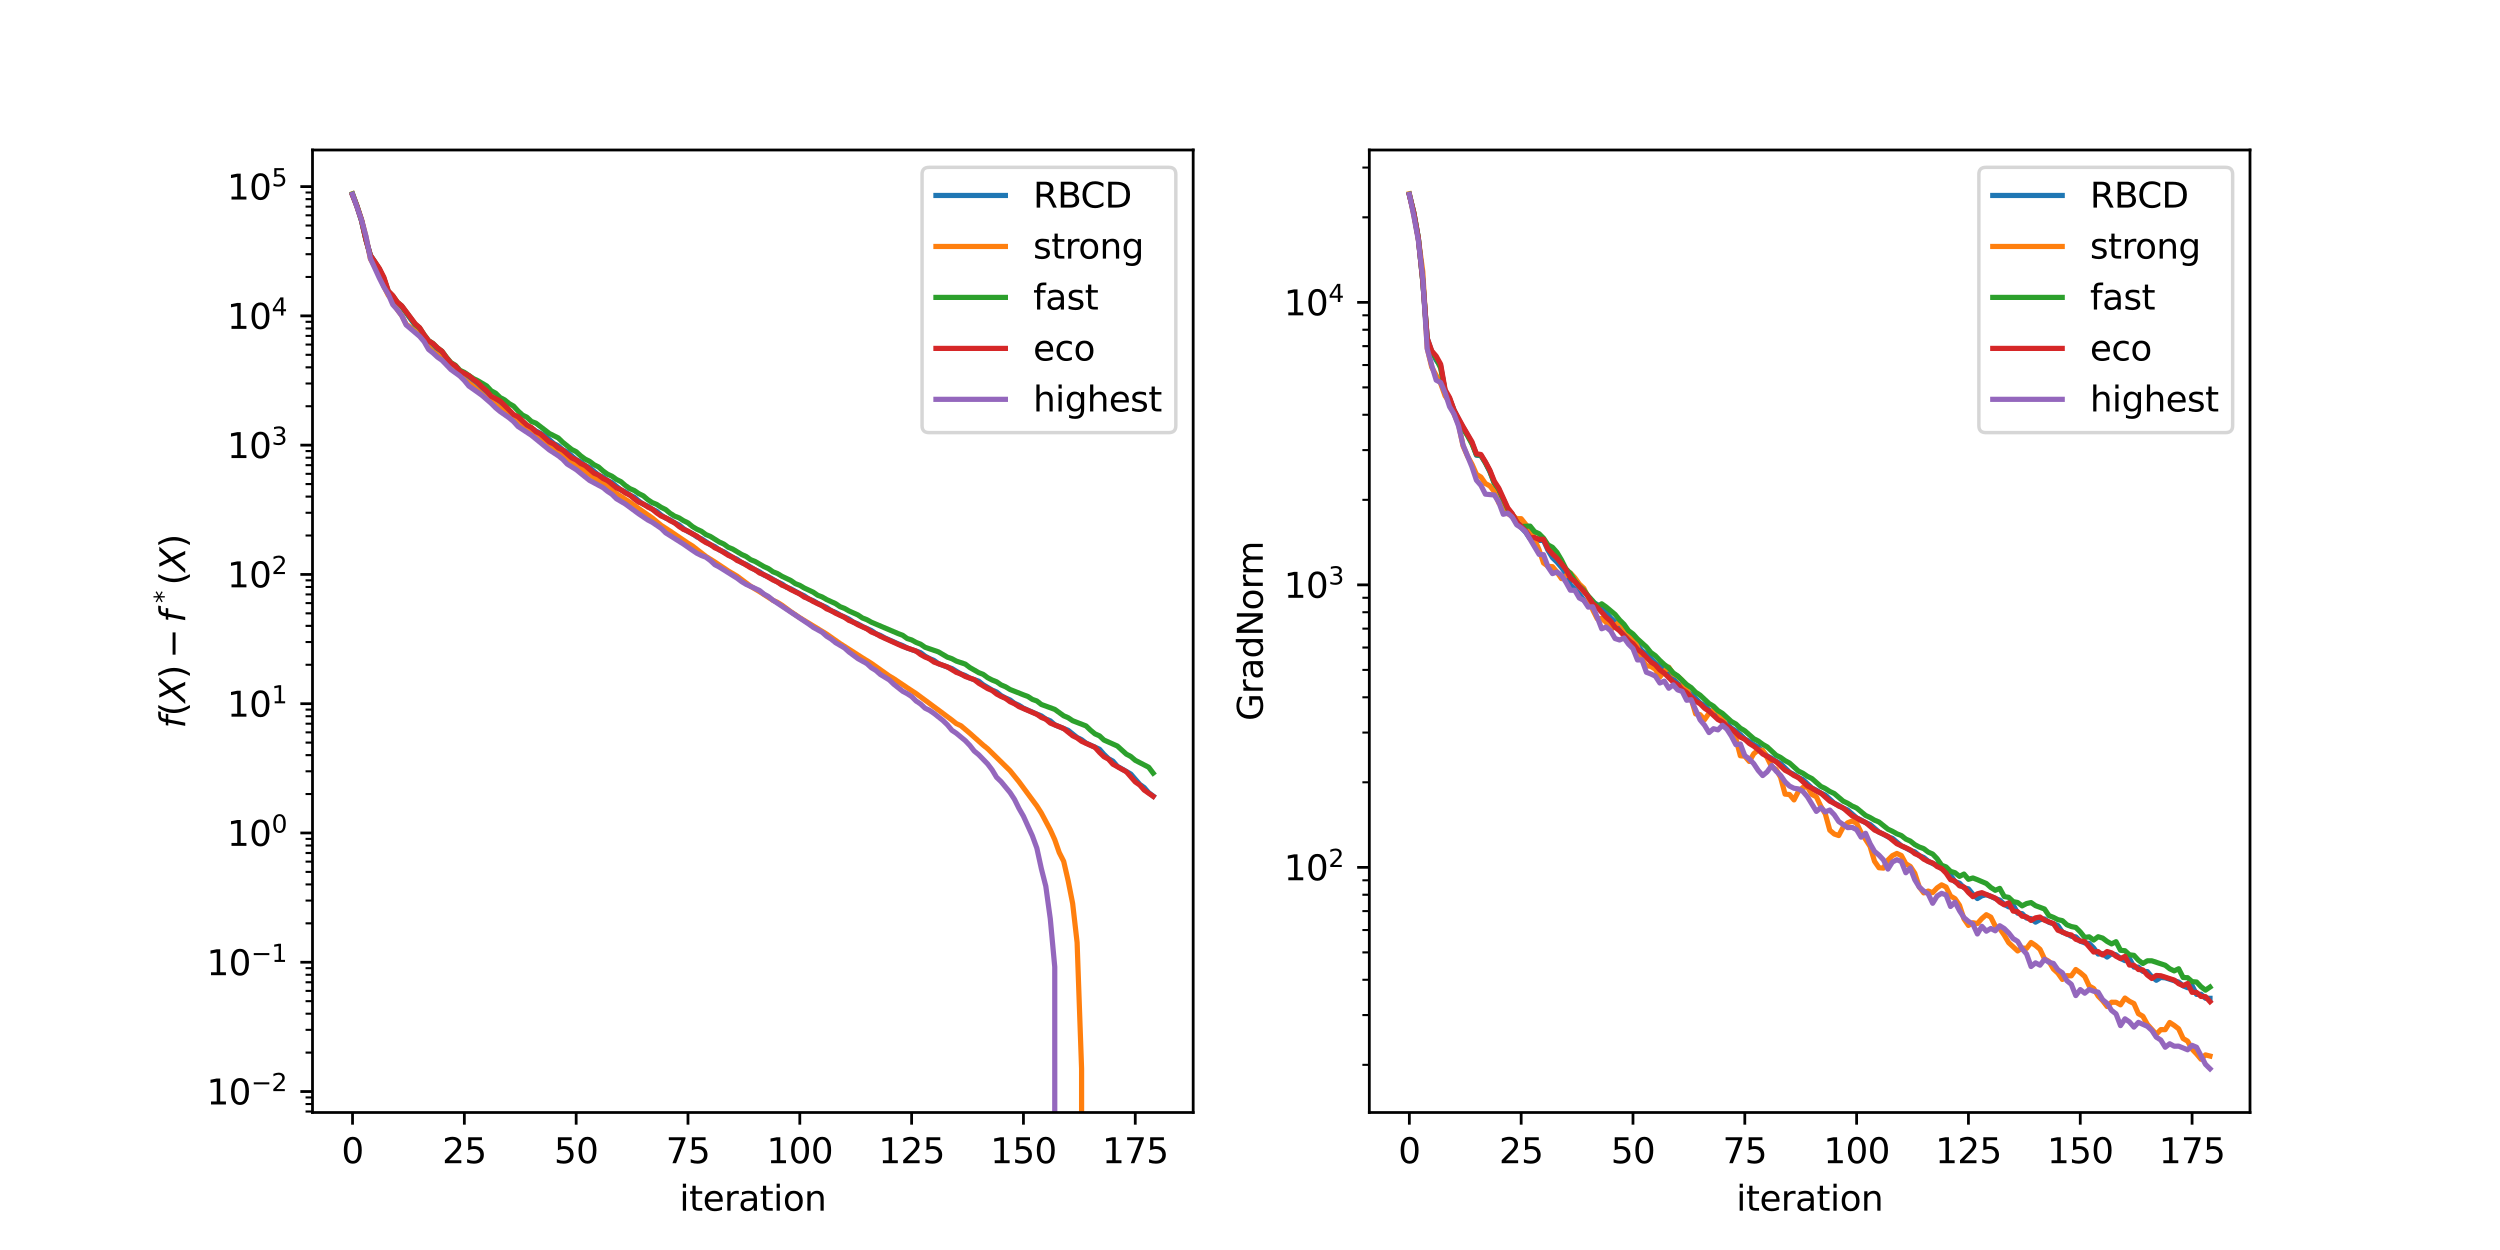 <?xml version="1.0" encoding="utf-8" standalone="no"?>
<!DOCTYPE svg PUBLIC "-//W3C//DTD SVG 1.1//EN"
  "http://www.w3.org/Graphics/SVG/1.1/DTD/svg11.dtd">
<svg xmlns:xlink="http://www.w3.org/1999/xlink" width="720pt" height="360pt" viewBox="0 0 720 360" xmlns="http://www.w3.org/2000/svg" version="1.1">
 <defs>
  <style type="text/css">*{stroke-linejoin: round; stroke-linecap: butt}</style>
 </defs>
 <g id="figure_1">
  <g id="patch_1">
   <path d="M 0 360 
L 720 360 
L 720 0 
L 0 0 
z
" style="fill: #ffffff"/>
  </g>
  <g id="axes_1">
   <g id="patch_2">
    <path d="M 90 320.4 
L 343.636 320.4 
L 343.636 43.2 
L 90 43.2 
z
" style="fill: #ffffff"/>
   </g>
   <g id="matplotlib.axis_1">
    <g id="xtick_1">
     <g id="line2d_1">
      <defs>
       <path id="med53335c20" d="M 0 0 
L 0 3.5 
" style="stroke: #000000; stroke-width: 0.8"/>
      </defs>
      <g>
       <use xlink:href="#med53335c20" x="101.529" y="320.4" style="stroke: #000000; stroke-width: 0.8"/>
      </g>
     </g>
     <g id="text_1">
      <!-- 0 -->
      <g transform="translate(98.348 334.998)scale(0.1 -0.1)">
       <defs>
        <path id="DejaVuSans-30" d="M 2034 4250 
Q 1547 4250 1301 3770 
Q 1056 3291 1056 2328 
Q 1056 1369 1301 889 
Q 1547 409 2034 409 
Q 2525 409 2770 889 
Q 3016 1369 3016 2328 
Q 3016 3291 2770 3770 
Q 2525 4250 2034 4250 
z
M 2034 4750 
Q 2819 4750 3233 4129 
Q 3647 3509 3647 2328 
Q 3647 1150 3233 529 
Q 2819 -91 2034 -91 
Q 1250 -91 836 529 
Q 422 1150 422 2328 
Q 422 3509 836 4129 
Q 1250 4750 2034 4750 
z
" transform="scale(0.016)"/>
       </defs>
       <use xlink:href="#DejaVuSans-30"/>
      </g>
     </g>
    </g>
    <g id="xtick_2">
     <g id="line2d_2">
      <g>
       <use xlink:href="#med53335c20" x="133.733" y="320.4" style="stroke: #000000; stroke-width: 0.8"/>
      </g>
     </g>
     <g id="text_2">
      <!-- 25 -->
      <g transform="translate(127.37 334.998)scale(0.1 -0.1)">
       <defs>
        <path id="DejaVuSans-32" d="M 1228 531 
L 3431 531 
L 3431 0 
L 469 0 
L 469 531 
Q 828 903 1448 1529 
Q 2069 2156 2228 2338 
Q 2531 2678 2651 2914 
Q 2772 3150 2772 3378 
Q 2772 3750 2511 3984 
Q 2250 4219 1831 4219 
Q 1534 4219 1204 4116 
Q 875 4013 500 3803 
L 500 4441 
Q 881 4594 1212 4672 
Q 1544 4750 1819 4750 
Q 2544 4750 2975 4387 
Q 3406 4025 3406 3419 
Q 3406 3131 3298 2873 
Q 3191 2616 2906 2266 
Q 2828 2175 2409 1742 
Q 1991 1309 1228 531 
z
" transform="scale(0.016)"/>
        <path id="DejaVuSans-35" d="M 691 4666 
L 3169 4666 
L 3169 4134 
L 1269 4134 
L 1269 2991 
Q 1406 3038 1543 3061 
Q 1681 3084 1819 3084 
Q 2600 3084 3056 2656 
Q 3513 2228 3513 1497 
Q 3513 744 3044 326 
Q 2575 -91 1722 -91 
Q 1428 -91 1123 -41 
Q 819 9 494 109 
L 494 744 
Q 775 591 1075 516 
Q 1375 441 1709 441 
Q 2250 441 2565 725 
Q 2881 1009 2881 1497 
Q 2881 1984 2565 2268 
Q 2250 2553 1709 2553 
Q 1456 2553 1204 2497 
Q 953 2441 691 2322 
L 691 4666 
z
" transform="scale(0.016)"/>
       </defs>
       <use xlink:href="#DejaVuSans-32"/>
       <use xlink:href="#DejaVuSans-35" x="63.623"/>
      </g>
     </g>
    </g>
    <g id="xtick_3">
     <g id="line2d_3">
      <g>
       <use xlink:href="#med53335c20" x="165.936" y="320.4" style="stroke: #000000; stroke-width: 0.8"/>
      </g>
     </g>
     <g id="text_3">
      <!-- 50 -->
      <g transform="translate(159.574 334.998)scale(0.1 -0.1)">
       <use xlink:href="#DejaVuSans-35"/>
       <use xlink:href="#DejaVuSans-30" x="63.623"/>
      </g>
     </g>
    </g>
    <g id="xtick_4">
     <g id="line2d_4">
      <g>
       <use xlink:href="#med53335c20" x="198.14" y="320.4" style="stroke: #000000; stroke-width: 0.8"/>
      </g>
     </g>
     <g id="text_4">
      <!-- 75 -->
      <g transform="translate(191.778 334.998)scale(0.1 -0.1)">
       <defs>
        <path id="DejaVuSans-37" d="M 525 4666 
L 3525 4666 
L 3525 4397 
L 1831 0 
L 1172 0 
L 2766 4134 
L 525 4134 
L 525 4666 
z
" transform="scale(0.016)"/>
       </defs>
       <use xlink:href="#DejaVuSans-37"/>
       <use xlink:href="#DejaVuSans-35" x="63.623"/>
      </g>
     </g>
    </g>
    <g id="xtick_5">
     <g id="line2d_5">
      <g>
       <use xlink:href="#med53335c20" x="230.344" y="320.4" style="stroke: #000000; stroke-width: 0.8"/>
      </g>
     </g>
     <g id="text_5">
      <!-- 100 -->
      <g transform="translate(220.8 334.998)scale(0.1 -0.1)">
       <defs>
        <path id="DejaVuSans-31" d="M 794 531 
L 1825 531 
L 1825 4091 
L 703 3866 
L 703 4441 
L 1819 4666 
L 2450 4666 
L 2450 531 
L 3481 531 
L 3481 0 
L 794 0 
L 794 531 
z
" transform="scale(0.016)"/>
       </defs>
       <use xlink:href="#DejaVuSans-31"/>
       <use xlink:href="#DejaVuSans-30" x="63.623"/>
       <use xlink:href="#DejaVuSans-30" x="127.246"/>
      </g>
     </g>
    </g>
    <g id="xtick_6">
     <g id="line2d_6">
      <g>
       <use xlink:href="#med53335c20" x="262.547" y="320.4" style="stroke: #000000; stroke-width: 0.8"/>
      </g>
     </g>
     <g id="text_6">
      <!-- 125 -->
      <g transform="translate(253.004 334.998)scale(0.1 -0.1)">
       <use xlink:href="#DejaVuSans-31"/>
       <use xlink:href="#DejaVuSans-32" x="63.623"/>
       <use xlink:href="#DejaVuSans-35" x="127.246"/>
      </g>
     </g>
    </g>
    <g id="xtick_7">
     <g id="line2d_7">
      <g>
       <use xlink:href="#med53335c20" x="294.751" y="320.4" style="stroke: #000000; stroke-width: 0.8"/>
      </g>
     </g>
     <g id="text_7">
      <!-- 150 -->
      <g transform="translate(285.207 334.998)scale(0.1 -0.1)">
       <use xlink:href="#DejaVuSans-31"/>
       <use xlink:href="#DejaVuSans-35" x="63.623"/>
       <use xlink:href="#DejaVuSans-30" x="127.246"/>
      </g>
     </g>
    </g>
    <g id="xtick_8">
     <g id="line2d_8">
      <g>
       <use xlink:href="#med53335c20" x="326.955" y="320.4" style="stroke: #000000; stroke-width: 0.8"/>
      </g>
     </g>
     <g id="text_8">
      <!-- 175 -->
      <g transform="translate(317.411 334.998)scale(0.1 -0.1)">
       <use xlink:href="#DejaVuSans-31"/>
       <use xlink:href="#DejaVuSans-37" x="63.623"/>
       <use xlink:href="#DejaVuSans-35" x="127.246"/>
      </g>
     </g>
    </g>
    <g id="text_9">
     <!-- iteration -->
     <g transform="translate(195.696 348.677)scale(0.1 -0.1)">
      <defs>
       <path id="DejaVuSans-69" d="M 603 3500 
L 1178 3500 
L 1178 0 
L 603 0 
L 603 3500 
z
M 603 4863 
L 1178 4863 
L 1178 4134 
L 603 4134 
L 603 4863 
z
" transform="scale(0.016)"/>
       <path id="DejaVuSans-74" d="M 1172 4494 
L 1172 3500 
L 2356 3500 
L 2356 3053 
L 1172 3053 
L 1172 1153 
Q 1172 725 1289 603 
Q 1406 481 1766 481 
L 2356 481 
L 2356 0 
L 1766 0 
Q 1100 0 847 248 
Q 594 497 594 1153 
L 594 3053 
L 172 3053 
L 172 3500 
L 594 3500 
L 594 4494 
L 1172 4494 
z
" transform="scale(0.016)"/>
       <path id="DejaVuSans-65" d="M 3597 1894 
L 3597 1613 
L 953 1613 
Q 991 1019 1311 708 
Q 1631 397 2203 397 
Q 2534 397 2845 478 
Q 3156 559 3463 722 
L 3463 178 
Q 3153 47 2828 -22 
Q 2503 -91 2169 -91 
Q 1331 -91 842 396 
Q 353 884 353 1716 
Q 353 2575 817 3079 
Q 1281 3584 2069 3584 
Q 2775 3584 3186 3129 
Q 3597 2675 3597 1894 
z
M 3022 2063 
Q 3016 2534 2758 2815 
Q 2500 3097 2075 3097 
Q 1594 3097 1305 2825 
Q 1016 2553 972 2059 
L 3022 2063 
z
" transform="scale(0.016)"/>
       <path id="DejaVuSans-72" d="M 2631 2963 
Q 2534 3019 2420 3045 
Q 2306 3072 2169 3072 
Q 1681 3072 1420 2755 
Q 1159 2438 1159 1844 
L 1159 0 
L 581 0 
L 581 3500 
L 1159 3500 
L 1159 2956 
Q 1341 3275 1631 3429 
Q 1922 3584 2338 3584 
Q 2397 3584 2469 3576 
Q 2541 3569 2628 3553 
L 2631 2963 
z
" transform="scale(0.016)"/>
       <path id="DejaVuSans-61" d="M 2194 1759 
Q 1497 1759 1228 1600 
Q 959 1441 959 1056 
Q 959 750 1161 570 
Q 1363 391 1709 391 
Q 2188 391 2477 730 
Q 2766 1069 2766 1631 
L 2766 1759 
L 2194 1759 
z
M 3341 1997 
L 3341 0 
L 2766 0 
L 2766 531 
Q 2569 213 2275 61 
Q 1981 -91 1556 -91 
Q 1019 -91 701 211 
Q 384 513 384 1019 
Q 384 1609 779 1909 
Q 1175 2209 1959 2209 
L 2766 2209 
L 2766 2266 
Q 2766 2663 2505 2880 
Q 2244 3097 1772 3097 
Q 1472 3097 1187 3025 
Q 903 2953 641 2809 
L 641 3341 
Q 956 3463 1253 3523 
Q 1550 3584 1831 3584 
Q 2591 3584 2966 3190 
Q 3341 2797 3341 1997 
z
" transform="scale(0.016)"/>
       <path id="DejaVuSans-6f" d="M 1959 3097 
Q 1497 3097 1228 2736 
Q 959 2375 959 1747 
Q 959 1119 1226 758 
Q 1494 397 1959 397 
Q 2419 397 2687 759 
Q 2956 1122 2956 1747 
Q 2956 2369 2687 2733 
Q 2419 3097 1959 3097 
z
M 1959 3584 
Q 2709 3584 3137 3096 
Q 3566 2609 3566 1747 
Q 3566 888 3137 398 
Q 2709 -91 1959 -91 
Q 1206 -91 779 398 
Q 353 888 353 1747 
Q 353 2609 779 3096 
Q 1206 3584 1959 3584 
z
" transform="scale(0.016)"/>
       <path id="DejaVuSans-6e" d="M 3513 2113 
L 3513 0 
L 2938 0 
L 2938 2094 
Q 2938 2591 2744 2837 
Q 2550 3084 2163 3084 
Q 1697 3084 1428 2787 
Q 1159 2491 1159 1978 
L 1159 0 
L 581 0 
L 581 3500 
L 1159 3500 
L 1159 2956 
Q 1366 3272 1645 3428 
Q 1925 3584 2291 3584 
Q 2894 3584 3203 3211 
Q 3513 2838 3513 2113 
z
" transform="scale(0.016)"/>
      </defs>
      <use xlink:href="#DejaVuSans-69"/>
      <use xlink:href="#DejaVuSans-74" x="27.783"/>
      <use xlink:href="#DejaVuSans-65" x="66.992"/>
      <use xlink:href="#DejaVuSans-72" x="128.516"/>
      <use xlink:href="#DejaVuSans-61" x="169.629"/>
      <use xlink:href="#DejaVuSans-74" x="230.908"/>
      <use xlink:href="#DejaVuSans-69" x="270.117"/>
      <use xlink:href="#DejaVuSans-6f" x="297.9"/>
      <use xlink:href="#DejaVuSans-6e" x="359.082"/>
     </g>
    </g>
   </g>
   <g id="matplotlib.axis_2">
    <g id="ytick_1">
     <g id="line2d_9">
      <defs>
       <path id="mb73ba11fb7" d="M 0 0 
L -3.5 0 
" style="stroke: #000000; stroke-width: 0.8"/>
      </defs>
      <g>
       <use xlink:href="#mb73ba11fb7" x="90" y="314.356" style="stroke: #000000; stroke-width: 0.8"/>
      </g>
     </g>
     <g id="text_10">
      <!-- $\mathdefault{10^{-2}}$ -->
      <g transform="translate(59.5 318.155)scale(0.1 -0.1)">
       <defs>
        <path id="DejaVuSans-2212" d="M 678 2272 
L 4684 2272 
L 4684 1741 
L 678 1741 
L 678 2272 
z
" transform="scale(0.016)"/>
       </defs>
       <use xlink:href="#DejaVuSans-31" transform="translate(0 0.766)"/>
       <use xlink:href="#DejaVuSans-30" transform="translate(63.623 0.766)"/>
       <use xlink:href="#DejaVuSans-2212" transform="translate(128.203 39.047)scale(0.7)"/>
       <use xlink:href="#DejaVuSans-32" transform="translate(186.855 39.047)scale(0.7)"/>
      </g>
     </g>
    </g>
    <g id="ytick_2">
     <g id="line2d_10">
      <g>
       <use xlink:href="#mb73ba11fb7" x="90" y="277.126" style="stroke: #000000; stroke-width: 0.8"/>
      </g>
     </g>
     <g id="text_11">
      <!-- $\mathdefault{10^{-1}}$ -->
      <g transform="translate(59.5 280.925)scale(0.1 -0.1)">
       <use xlink:href="#DejaVuSans-31" transform="translate(0 0.684)"/>
       <use xlink:href="#DejaVuSans-30" transform="translate(63.623 0.684)"/>
       <use xlink:href="#DejaVuSans-2212" transform="translate(128.203 38.966)scale(0.7)"/>
       <use xlink:href="#DejaVuSans-31" transform="translate(186.855 38.966)scale(0.7)"/>
      </g>
     </g>
    </g>
    <g id="ytick_3">
     <g id="line2d_11">
      <g>
       <use xlink:href="#mb73ba11fb7" x="90" y="239.895" style="stroke: #000000; stroke-width: 0.8"/>
      </g>
     </g>
     <g id="text_12">
      <!-- $\mathdefault{10^{0}}$ -->
      <g transform="translate(65.4 243.694)scale(0.1 -0.1)">
       <use xlink:href="#DejaVuSans-31" transform="translate(0 0.766)"/>
       <use xlink:href="#DejaVuSans-30" transform="translate(63.623 0.766)"/>
       <use xlink:href="#DejaVuSans-30" transform="translate(128.203 39.047)scale(0.7)"/>
      </g>
     </g>
    </g>
    <g id="ytick_4">
     <g id="line2d_12">
      <g>
       <use xlink:href="#mb73ba11fb7" x="90" y="202.665" style="stroke: #000000; stroke-width: 0.8"/>
      </g>
     </g>
     <g id="text_13">
      <!-- $\mathdefault{10^{1}}$ -->
      <g transform="translate(65.4 206.464)scale(0.1 -0.1)">
       <use xlink:href="#DejaVuSans-31" transform="translate(0 0.684)"/>
       <use xlink:href="#DejaVuSans-30" transform="translate(63.623 0.684)"/>
       <use xlink:href="#DejaVuSans-31" transform="translate(128.203 38.966)scale(0.7)"/>
      </g>
     </g>
    </g>
    <g id="ytick_5">
     <g id="line2d_13">
      <g>
       <use xlink:href="#mb73ba11fb7" x="90" y="165.435" style="stroke: #000000; stroke-width: 0.8"/>
      </g>
     </g>
     <g id="text_14">
      <!-- $\mathdefault{10^{2}}$ -->
      <g transform="translate(65.4 169.234)scale(0.1 -0.1)">
       <use xlink:href="#DejaVuSans-31" transform="translate(0 0.766)"/>
       <use xlink:href="#DejaVuSans-30" transform="translate(63.623 0.766)"/>
       <use xlink:href="#DejaVuSans-32" transform="translate(128.203 39.047)scale(0.7)"/>
      </g>
     </g>
    </g>
    <g id="ytick_6">
     <g id="line2d_14">
      <g>
       <use xlink:href="#mb73ba11fb7" x="90" y="128.204" style="stroke: #000000; stroke-width: 0.8"/>
      </g>
     </g>
     <g id="text_15">
      <!-- $\mathdefault{10^{3}}$ -->
      <g transform="translate(65.4 132.003)scale(0.1 -0.1)">
       <defs>
        <path id="DejaVuSans-33" d="M 2597 2516 
Q 3050 2419 3304 2112 
Q 3559 1806 3559 1356 
Q 3559 666 3084 287 
Q 2609 -91 1734 -91 
Q 1441 -91 1130 -33 
Q 819 25 488 141 
L 488 750 
Q 750 597 1062 519 
Q 1375 441 1716 441 
Q 2309 441 2620 675 
Q 2931 909 2931 1356 
Q 2931 1769 2642 2001 
Q 2353 2234 1838 2234 
L 1294 2234 
L 1294 2753 
L 1863 2753 
Q 2328 2753 2575 2939 
Q 2822 3125 2822 3475 
Q 2822 3834 2567 4026 
Q 2313 4219 1838 4219 
Q 1578 4219 1281 4162 
Q 984 4106 628 3988 
L 628 4550 
Q 988 4650 1302 4700 
Q 1616 4750 1894 4750 
Q 2613 4750 3031 4423 
Q 3450 4097 3450 3541 
Q 3450 3153 3228 2886 
Q 3006 2619 2597 2516 
z
" transform="scale(0.016)"/>
       </defs>
       <use xlink:href="#DejaVuSans-31" transform="translate(0 0.766)"/>
       <use xlink:href="#DejaVuSans-30" transform="translate(63.623 0.766)"/>
       <use xlink:href="#DejaVuSans-33" transform="translate(128.203 39.047)scale(0.7)"/>
      </g>
     </g>
    </g>
    <g id="ytick_7">
     <g id="line2d_15">
      <g>
       <use xlink:href="#mb73ba11fb7" x="90" y="90.974" style="stroke: #000000; stroke-width: 0.8"/>
      </g>
     </g>
     <g id="text_16">
      <!-- $\mathdefault{10^{4}}$ -->
      <g transform="translate(65.4 94.773)scale(0.1 -0.1)">
       <defs>
        <path id="DejaVuSans-34" d="M 2419 4116 
L 825 1625 
L 2419 1625 
L 2419 4116 
z
M 2253 4666 
L 3047 4666 
L 3047 1625 
L 3713 1625 
L 3713 1100 
L 3047 1100 
L 3047 0 
L 2419 0 
L 2419 1100 
L 313 1100 
L 313 1709 
L 2253 4666 
z
" transform="scale(0.016)"/>
       </defs>
       <use xlink:href="#DejaVuSans-31" transform="translate(0 0.684)"/>
       <use xlink:href="#DejaVuSans-30" transform="translate(63.623 0.684)"/>
       <use xlink:href="#DejaVuSans-34" transform="translate(128.203 38.966)scale(0.7)"/>
      </g>
     </g>
    </g>
    <g id="ytick_8">
     <g id="line2d_16">
      <g>
       <use xlink:href="#mb73ba11fb7" x="90" y="53.744" style="stroke: #000000; stroke-width: 0.8"/>
      </g>
     </g>
     <g id="text_17">
      <!-- $\mathdefault{10^{5}}$ -->
      <g transform="translate(65.4 57.543)scale(0.1 -0.1)">
       <use xlink:href="#DejaVuSans-31" transform="translate(0 0.684)"/>
       <use xlink:href="#DejaVuSans-30" transform="translate(63.623 0.684)"/>
       <use xlink:href="#DejaVuSans-35" transform="translate(128.203 38.966)scale(0.7)"/>
      </g>
     </g>
    </g>
    <g id="ytick_9">
     <g id="line2d_17">
      <defs>
       <path id="m5688abc6d1" d="M 0 0 
L -2 0 
" style="stroke: #000000; stroke-width: 0.6"/>
      </defs>
      <g>
       <use xlink:href="#m5688abc6d1" x="90" y="320.123" style="stroke: #000000; stroke-width: 0.6"/>
      </g>
     </g>
    </g>
    <g id="ytick_10">
     <g id="line2d_18">
      <g>
       <use xlink:href="#m5688abc6d1" x="90" y="317.964" style="stroke: #000000; stroke-width: 0.6"/>
      </g>
     </g>
    </g>
    <g id="ytick_11">
     <g id="line2d_19">
      <g>
       <use xlink:href="#m5688abc6d1" x="90" y="316.06" style="stroke: #000000; stroke-width: 0.6"/>
      </g>
     </g>
    </g>
    <g id="ytick_12">
     <g id="line2d_20">
      <g>
       <use xlink:href="#m5688abc6d1" x="90" y="303.148" style="stroke: #000000; stroke-width: 0.6"/>
      </g>
     </g>
    </g>
    <g id="ytick_13">
     <g id="line2d_21">
      <g>
       <use xlink:href="#m5688abc6d1" x="90" y="296.593" style="stroke: #000000; stroke-width: 0.6"/>
      </g>
     </g>
    </g>
    <g id="ytick_14">
     <g id="line2d_22">
      <g>
       <use xlink:href="#m5688abc6d1" x="90" y="291.941" style="stroke: #000000; stroke-width: 0.6"/>
      </g>
     </g>
    </g>
    <g id="ytick_15">
     <g id="line2d_23">
      <g>
       <use xlink:href="#m5688abc6d1" x="90" y="288.333" style="stroke: #000000; stroke-width: 0.6"/>
      </g>
     </g>
    </g>
    <g id="ytick_16">
     <g id="line2d_24">
      <g>
       <use xlink:href="#m5688abc6d1" x="90" y="285.385" style="stroke: #000000; stroke-width: 0.6"/>
      </g>
     </g>
    </g>
    <g id="ytick_17">
     <g id="line2d_25">
      <g>
       <use xlink:href="#m5688abc6d1" x="90" y="282.893" style="stroke: #000000; stroke-width: 0.6"/>
      </g>
     </g>
    </g>
    <g id="ytick_18">
     <g id="line2d_26">
      <g>
       <use xlink:href="#m5688abc6d1" x="90" y="280.734" style="stroke: #000000; stroke-width: 0.6"/>
      </g>
     </g>
    </g>
    <g id="ytick_19">
     <g id="line2d_27">
      <g>
       <use xlink:href="#m5688abc6d1" x="90" y="278.829" style="stroke: #000000; stroke-width: 0.6"/>
      </g>
     </g>
    </g>
    <g id="ytick_20">
     <g id="line2d_28">
      <g>
       <use xlink:href="#m5688abc6d1" x="90" y="265.918" style="stroke: #000000; stroke-width: 0.6"/>
      </g>
     </g>
    </g>
    <g id="ytick_21">
     <g id="line2d_29">
      <g>
       <use xlink:href="#m5688abc6d1" x="90" y="259.362" style="stroke: #000000; stroke-width: 0.6"/>
      </g>
     </g>
    </g>
    <g id="ytick_22">
     <g id="line2d_30">
      <g>
       <use xlink:href="#m5688abc6d1" x="90" y="254.711" style="stroke: #000000; stroke-width: 0.6"/>
      </g>
     </g>
    </g>
    <g id="ytick_23">
     <g id="line2d_31">
      <g>
       <use xlink:href="#m5688abc6d1" x="90" y="251.103" style="stroke: #000000; stroke-width: 0.6"/>
      </g>
     </g>
    </g>
    <g id="ytick_24">
     <g id="line2d_32">
      <g>
       <use xlink:href="#m5688abc6d1" x="90" y="248.155" style="stroke: #000000; stroke-width: 0.6"/>
      </g>
     </g>
    </g>
    <g id="ytick_25">
     <g id="line2d_33">
      <g>
       <use xlink:href="#m5688abc6d1" x="90" y="245.662" style="stroke: #000000; stroke-width: 0.6"/>
      </g>
     </g>
    </g>
    <g id="ytick_26">
     <g id="line2d_34">
      <g>
       <use xlink:href="#m5688abc6d1" x="90" y="243.503" style="stroke: #000000; stroke-width: 0.6"/>
      </g>
     </g>
    </g>
    <g id="ytick_27">
     <g id="line2d_35">
      <g>
       <use xlink:href="#m5688abc6d1" x="90" y="241.599" style="stroke: #000000; stroke-width: 0.6"/>
      </g>
     </g>
    </g>
    <g id="ytick_28">
     <g id="line2d_36">
      <g>
       <use xlink:href="#m5688abc6d1" x="90" y="228.688" style="stroke: #000000; stroke-width: 0.6"/>
      </g>
     </g>
    </g>
    <g id="ytick_29">
     <g id="line2d_37">
      <g>
       <use xlink:href="#m5688abc6d1" x="90" y="222.132" style="stroke: #000000; stroke-width: 0.6"/>
      </g>
     </g>
    </g>
    <g id="ytick_30">
     <g id="line2d_38">
      <g>
       <use xlink:href="#m5688abc6d1" x="90" y="217.48" style="stroke: #000000; stroke-width: 0.6"/>
      </g>
     </g>
    </g>
    <g id="ytick_31">
     <g id="line2d_39">
      <g>
       <use xlink:href="#m5688abc6d1" x="90" y="213.872" style="stroke: #000000; stroke-width: 0.6"/>
      </g>
     </g>
    </g>
    <g id="ytick_32">
     <g id="line2d_40">
      <g>
       <use xlink:href="#m5688abc6d1" x="90" y="210.924" style="stroke: #000000; stroke-width: 0.6"/>
      </g>
     </g>
    </g>
    <g id="ytick_33">
     <g id="line2d_41">
      <g>
       <use xlink:href="#m5688abc6d1" x="90" y="208.432" style="stroke: #000000; stroke-width: 0.6"/>
      </g>
     </g>
    </g>
    <g id="ytick_34">
     <g id="line2d_42">
      <g>
       <use xlink:href="#m5688abc6d1" x="90" y="206.273" style="stroke: #000000; stroke-width: 0.6"/>
      </g>
     </g>
    </g>
    <g id="ytick_35">
     <g id="line2d_43">
      <g>
       <use xlink:href="#m5688abc6d1" x="90" y="204.368" style="stroke: #000000; stroke-width: 0.6"/>
      </g>
     </g>
    </g>
    <g id="ytick_36">
     <g id="line2d_44">
      <g>
       <use xlink:href="#m5688abc6d1" x="90" y="191.457" style="stroke: #000000; stroke-width: 0.6"/>
      </g>
     </g>
    </g>
    <g id="ytick_37">
     <g id="line2d_45">
      <g>
       <use xlink:href="#m5688abc6d1" x="90" y="184.902" style="stroke: #000000; stroke-width: 0.6"/>
      </g>
     </g>
    </g>
    <g id="ytick_38">
     <g id="line2d_46">
      <g>
       <use xlink:href="#m5688abc6d1" x="90" y="180.25" style="stroke: #000000; stroke-width: 0.6"/>
      </g>
     </g>
    </g>
    <g id="ytick_39">
     <g id="line2d_47">
      <g>
       <use xlink:href="#m5688abc6d1" x="90" y="176.642" style="stroke: #000000; stroke-width: 0.6"/>
      </g>
     </g>
    </g>
    <g id="ytick_40">
     <g id="line2d_48">
      <g>
       <use xlink:href="#m5688abc6d1" x="90" y="173.694" style="stroke: #000000; stroke-width: 0.6"/>
      </g>
     </g>
    </g>
    <g id="ytick_41">
     <g id="line2d_49">
      <g>
       <use xlink:href="#m5688abc6d1" x="90" y="171.202" style="stroke: #000000; stroke-width: 0.6"/>
      </g>
     </g>
    </g>
    <g id="ytick_42">
     <g id="line2d_50">
      <g>
       <use xlink:href="#m5688abc6d1" x="90" y="169.043" style="stroke: #000000; stroke-width: 0.6"/>
      </g>
     </g>
    </g>
    <g id="ytick_43">
     <g id="line2d_51">
      <g>
       <use xlink:href="#m5688abc6d1" x="90" y="167.138" style="stroke: #000000; stroke-width: 0.6"/>
      </g>
     </g>
    </g>
    <g id="ytick_44">
     <g id="line2d_52">
      <g>
       <use xlink:href="#m5688abc6d1" x="90" y="154.227" style="stroke: #000000; stroke-width: 0.6"/>
      </g>
     </g>
    </g>
    <g id="ytick_45">
     <g id="line2d_53">
      <g>
       <use xlink:href="#m5688abc6d1" x="90" y="147.671" style="stroke: #000000; stroke-width: 0.6"/>
      </g>
     </g>
    </g>
    <g id="ytick_46">
     <g id="line2d_54">
      <g>
       <use xlink:href="#m5688abc6d1" x="90" y="143.02" style="stroke: #000000; stroke-width: 0.6"/>
      </g>
     </g>
    </g>
    <g id="ytick_47">
     <g id="line2d_55">
      <g>
       <use xlink:href="#m5688abc6d1" x="90" y="139.412" style="stroke: #000000; stroke-width: 0.6"/>
      </g>
     </g>
    </g>
    <g id="ytick_48">
     <g id="line2d_56">
      <g>
       <use xlink:href="#m5688abc6d1" x="90" y="136.464" style="stroke: #000000; stroke-width: 0.6"/>
      </g>
     </g>
    </g>
    <g id="ytick_49">
     <g id="line2d_57">
      <g>
       <use xlink:href="#m5688abc6d1" x="90" y="133.971" style="stroke: #000000; stroke-width: 0.6"/>
      </g>
     </g>
    </g>
    <g id="ytick_50">
     <g id="line2d_58">
      <g>
       <use xlink:href="#m5688abc6d1" x="90" y="131.812" style="stroke: #000000; stroke-width: 0.6"/>
      </g>
     </g>
    </g>
    <g id="ytick_51">
     <g id="line2d_59">
      <g>
       <use xlink:href="#m5688abc6d1" x="90" y="129.908" style="stroke: #000000; stroke-width: 0.6"/>
      </g>
     </g>
    </g>
    <g id="ytick_52">
     <g id="line2d_60">
      <g>
       <use xlink:href="#m5688abc6d1" x="90" y="116.997" style="stroke: #000000; stroke-width: 0.6"/>
      </g>
     </g>
    </g>
    <g id="ytick_53">
     <g id="line2d_61">
      <g>
       <use xlink:href="#m5688abc6d1" x="90" y="110.441" style="stroke: #000000; stroke-width: 0.6"/>
      </g>
     </g>
    </g>
    <g id="ytick_54">
     <g id="line2d_62">
      <g>
       <use xlink:href="#m5688abc6d1" x="90" y="105.789" style="stroke: #000000; stroke-width: 0.6"/>
      </g>
     </g>
    </g>
    <g id="ytick_55">
     <g id="line2d_63">
      <g>
       <use xlink:href="#m5688abc6d1" x="90" y="102.181" style="stroke: #000000; stroke-width: 0.6"/>
      </g>
     </g>
    </g>
    <g id="ytick_56">
     <g id="line2d_64">
      <g>
       <use xlink:href="#m5688abc6d1" x="90" y="99.233" style="stroke: #000000; stroke-width: 0.6"/>
      </g>
     </g>
    </g>
    <g id="ytick_57">
     <g id="line2d_65">
      <g>
       <use xlink:href="#m5688abc6d1" x="90" y="96.741" style="stroke: #000000; stroke-width: 0.6"/>
      </g>
     </g>
    </g>
    <g id="ytick_58">
     <g id="line2d_66">
      <g>
       <use xlink:href="#m5688abc6d1" x="90" y="94.582" style="stroke: #000000; stroke-width: 0.6"/>
      </g>
     </g>
    </g>
    <g id="ytick_59">
     <g id="line2d_67">
      <g>
       <use xlink:href="#m5688abc6d1" x="90" y="92.677" style="stroke: #000000; stroke-width: 0.6"/>
      </g>
     </g>
    </g>
    <g id="ytick_60">
     <g id="line2d_68">
      <g>
       <use xlink:href="#m5688abc6d1" x="90" y="79.766" style="stroke: #000000; stroke-width: 0.6"/>
      </g>
     </g>
    </g>
    <g id="ytick_61">
     <g id="line2d_69">
      <g>
       <use xlink:href="#m5688abc6d1" x="90" y="73.211" style="stroke: #000000; stroke-width: 0.6"/>
      </g>
     </g>
    </g>
    <g id="ytick_62">
     <g id="line2d_70">
      <g>
       <use xlink:href="#m5688abc6d1" x="90" y="68.559" style="stroke: #000000; stroke-width: 0.6"/>
      </g>
     </g>
    </g>
    <g id="ytick_63">
     <g id="line2d_71">
      <g>
       <use xlink:href="#m5688abc6d1" x="90" y="64.951" style="stroke: #000000; stroke-width: 0.6"/>
      </g>
     </g>
    </g>
    <g id="ytick_64">
     <g id="line2d_72">
      <g>
       <use xlink:href="#m5688abc6d1" x="90" y="62.003" style="stroke: #000000; stroke-width: 0.6"/>
      </g>
     </g>
    </g>
    <g id="ytick_65">
     <g id="line2d_73">
      <g>
       <use xlink:href="#m5688abc6d1" x="90" y="59.511" style="stroke: #000000; stroke-width: 0.6"/>
      </g>
     </g>
    </g>
    <g id="ytick_66">
     <g id="line2d_74">
      <g>
       <use xlink:href="#m5688abc6d1" x="90" y="57.352" style="stroke: #000000; stroke-width: 0.6"/>
      </g>
     </g>
    </g>
    <g id="ytick_67">
     <g id="line2d_75">
      <g>
       <use xlink:href="#m5688abc6d1" x="90" y="55.447" style="stroke: #000000; stroke-width: 0.6"/>
      </g>
     </g>
    </g>
    <g id="text_18">
     <!-- $f(X)-f^*(X)$ -->
     <g transform="translate(53.42 209.75)rotate(-90)scale(0.1 -0.1)">
      <defs>
       <path id="DejaVuSans-Oblique-66" d="M 3059 4863 
L 2969 4384 
L 2419 4384 
Q 2106 4384 1964 4261 
Q 1822 4138 1753 3809 
L 1691 3500 
L 2638 3500 
L 2553 3053 
L 1606 3053 
L 1013 0 
L 434 0 
L 1031 3053 
L 481 3053 
L 563 3500 
L 1113 3500 
L 1159 3744 
Q 1278 4363 1576 4613 
Q 1875 4863 2516 4863 
L 3059 4863 
z
" transform="scale(0.016)"/>
       <path id="DejaVuSans-28" d="M 1984 4856 
Q 1566 4138 1362 3434 
Q 1159 2731 1159 2009 
Q 1159 1288 1364 580 
Q 1569 -128 1984 -844 
L 1484 -844 
Q 1016 -109 783 600 
Q 550 1309 550 2009 
Q 550 2706 781 3412 
Q 1013 4119 1484 4856 
L 1984 4856 
z
" transform="scale(0.016)"/>
       <path id="DejaVuSans-Oblique-58" d="M 878 4666 
L 1516 4666 
L 2316 2981 
L 3763 4666 
L 4500 4666 
L 2578 2438 
L 3738 0 
L 3103 0 
L 2163 1966 
L 459 0 
L -275 0 
L 1906 2509 
L 878 4666 
z
" transform="scale(0.016)"/>
       <path id="DejaVuSans-29" d="M 513 4856 
L 1013 4856 
Q 1481 4119 1714 3412 
Q 1947 2706 1947 2009 
Q 1947 1309 1714 600 
Q 1481 -109 1013 -844 
L 513 -844 
Q 928 -128 1133 580 
Q 1338 1288 1338 2009 
Q 1338 2731 1133 3434 
Q 928 4138 513 4856 
z
" transform="scale(0.016)"/>
       <path id="DejaVuSans-2a" d="M 3009 3897 
L 1888 3291 
L 3009 2681 
L 2828 2375 
L 1778 3009 
L 1778 1831 
L 1422 1831 
L 1422 3009 
L 372 2375 
L 191 2681 
L 1313 3291 
L 191 3897 
L 372 4206 
L 1422 3572 
L 1422 4750 
L 1778 4750 
L 1778 3572 
L 2828 4206 
L 3009 3897 
z
" transform="scale(0.016)"/>
      </defs>
      <use xlink:href="#DejaVuSans-Oblique-66" transform="translate(0 0.766)"/>
      <use xlink:href="#DejaVuSans-28" transform="translate(35.205 0.766)"/>
      <use xlink:href="#DejaVuSans-Oblique-58" transform="translate(74.219 0.766)"/>
      <use xlink:href="#DejaVuSans-29" transform="translate(142.725 0.766)"/>
      <use xlink:href="#DejaVuSans-2212" transform="translate(201.221 0.766)"/>
      <use xlink:href="#DejaVuSans-Oblique-66" transform="translate(304.492 0.766)"/>
      <use xlink:href="#DejaVuSans-2a" transform="translate(360.783 39.047)scale(0.7)"/>
      <use xlink:href="#DejaVuSans-28" transform="translate(412.155 0.766)"/>
      <use xlink:href="#DejaVuSans-Oblique-58" transform="translate(451.168 0.766)"/>
      <use xlink:href="#DejaVuSans-29" transform="translate(519.674 0.766)"/>
     </g>
    </g>
   </g>
   <g id="line2d_76">
    <path d="M 101.529 56.209 
L 102.817 59.468 
L 104.105 63.569 
L 105.393 69.053 
L 106.682 73.553 
L 107.97 75.465 
L 110.546 80.243 
L 111.834 84.317 
L 113.122 85.469 
L 114.41 87.245 
L 115.699 88.401 
L 118.275 91.902 
L 119.563 93.687 
L 120.851 94.88 
L 122.139 96.859 
L 123.427 98.53 
L 124.716 99.396 
L 126.004 100.692 
L 127.292 101.718 
L 128.58 103.501 
L 129.868 105.018 
L 131.156 105.845 
L 132.444 107.32 
L 135.021 108.576 
L 138.885 111.863 
L 140.173 113.035 
L 141.462 114.615 
L 144.038 115.98 
L 147.902 119.794 
L 149.19 120.431 
L 151.767 122.771 
L 153.055 123.285 
L 154.343 124.151 
L 156.919 125.464 
L 159.496 127.76 
L 160.784 128.42 
L 162.072 129.547 
L 163.36 130.17 
L 165.936 132.408 
L 167.224 133.008 
L 168.513 134.052 
L 169.801 134.672 
L 172.377 136.845 
L 173.665 137.406 
L 174.953 138.387 
L 176.242 139.006 
L 178.818 141.112 
L 180.106 141.646 
L 181.394 142.573 
L 182.682 143.193 
L 183.97 144.298 
L 185.259 145.233 
L 186.547 145.746 
L 187.835 146.628 
L 189.123 147.249 
L 190.411 148.337 
L 191.699 149.223 
L 192.987 149.72 
L 194.276 150.563 
L 195.564 151.186 
L 196.852 152.255 
L 198.14 153.095 
L 199.428 153.671 
L 200.716 154.636 
L 202.004 155.169 
L 204.581 156.86 
L 205.869 157.438 
L 207.157 158.39 
L 208.445 158.912 
L 211.022 160.526 
L 212.31 161.107 
L 213.598 162.046 
L 214.886 162.558 
L 217.462 164.102 
L 218.75 164.686 
L 220.039 165.613 
L 221.327 166.118 
L 223.903 167.599 
L 225.191 168.185 
L 226.479 169.102 
L 227.767 169.601 
L 230.344 171.026 
L 231.632 171.616 
L 232.92 172.523 
L 234.208 173.019 
L 235.496 173.775 
L 238.073 174.988 
L 239.361 175.888 
L 240.649 176.382 
L 241.937 177.123 
L 244.513 178.314 
L 245.802 179.209 
L 247.09 179.705 
L 248.378 180.433 
L 250.954 181.607 
L 252.242 182.502 
L 253.53 183 
L 254.819 183.72 
L 258.683 185.443 
L 259.971 185.936 
L 261.259 186.624 
L 265.124 187.972 
L 266.412 188.958 
L 267.7 189.672 
L 268.988 190.213 
L 270.276 191.14 
L 272.853 192.099 
L 274.141 192.548 
L 276.717 194.1 
L 278.005 194.56 
L 279.293 195.27 
L 281.87 196.186 
L 283.158 197.216 
L 285.734 198.751 
L 287.022 199.301 
L 288.31 200.327 
L 289.599 201.026 
L 290.887 201.588 
L 292.175 202.555 
L 293.463 203.137 
L 294.751 203.964 
L 298.616 205.668 
L 299.904 206.186 
L 301.192 207.083 
L 302.48 207.606 
L 303.768 208.73 
L 307.633 210.345 
L 310.209 212.405 
L 311.497 213.04 
L 312.785 214.009 
L 316.65 215.778 
L 317.938 217.252 
L 319.226 218.494 
L 320.514 219.211 
L 321.802 220.709 
L 325.667 222.922 
L 328.243 225.896 
L 329.531 226.827 
L 330.819 228.304 
L 332.107 229.264 
L 332.107 229.264 
" clip-path="url(#p4f62c76a40)" style="fill: none; stroke: #1f77b4; stroke-width: 1.5; stroke-linecap: square"/>
   </g>
   <g id="line2d_77">
    <path d="M 101.529 55.8 
L 104.105 63.166 
L 105.393 68.205 
L 106.682 74.548 
L 109.258 79.078 
L 110.546 82.466 
L 111.834 85.062 
L 113.122 86.329 
L 114.41 89.159 
L 115.699 90.853 
L 116.987 93.369 
L 120.851 96.346 
L 122.139 97.8 
L 123.427 99.907 
L 124.716 101.326 
L 126.004 102.161 
L 129.868 105.446 
L 133.733 109.295 
L 136.309 111.243 
L 138.885 113.629 
L 140.173 114.735 
L 141.462 115.528 
L 144.038 117.517 
L 145.326 118.134 
L 146.614 119.277 
L 147.902 120.588 
L 149.19 121.335 
L 153.055 124.147 
L 154.343 125.17 
L 155.631 126.496 
L 158.207 128.338 
L 159.496 128.896 
L 162.072 131.245 
L 165.936 133.771 
L 172.377 138.517 
L 173.665 139.041 
L 176.242 141.3 
L 181.394 144.64 
L 183.97 146.468 
L 187.835 149.169 
L 190.411 151.294 
L 192.987 152.958 
L 198.14 156.445 
L 199.428 157.234 
L 203.293 160.245 
L 205.869 161.848 
L 209.733 164.429 
L 212.31 165.949 
L 216.174 168.84 
L 218.75 170.398 
L 222.615 172.891 
L 223.903 173.484 
L 225.191 174.28 
L 227.767 176.182 
L 230.344 177.912 
L 238.073 182.618 
L 241.937 185.339 
L 248.378 189.456 
L 250.954 191.05 
L 256.107 194.692 
L 257.395 195.456 
L 261.259 198.058 
L 263.836 199.743 
L 271.564 205.455 
L 274.141 207.377 
L 275.429 208.402 
L 276.717 208.991 
L 279.293 211.161 
L 283.158 214.6 
L 284.446 215.634 
L 290.887 221.944 
L 293.463 225.138 
L 298.616 232.115 
L 299.904 234.146 
L 302.48 238.984 
L 303.768 241.834 
L 305.056 245.524 
L 306.344 248.074 
L 307.633 253.655 
L 308.921 260.192 
L 310.209 271.456 
L 311.497 307.8 
L 311.499 361 
L 311.499 361 
" clip-path="url(#p4f62c76a40)" style="fill: none; stroke: #ff7f0e; stroke-width: 1.5; stroke-linecap: square"/>
   </g>
   <g id="line2d_78">
    <path d="M 101.529 55.846 
L 102.817 59.351 
L 104.105 63.407 
L 105.393 69.089 
L 106.682 73.615 
L 109.258 77.474 
L 110.546 80.206 
L 111.834 83.934 
L 113.122 85.231 
L 114.41 86.996 
L 115.699 88.129 
L 119.563 93.381 
L 120.851 94.445 
L 122.139 96.386 
L 123.427 98.095 
L 124.716 98.924 
L 126.004 100.216 
L 127.292 101.163 
L 128.58 102.899 
L 129.868 104.436 
L 131.156 105.21 
L 132.444 106.642 
L 133.733 107.244 
L 136.309 109.019 
L 137.597 109.64 
L 140.173 111.156 
L 141.462 112.549 
L 142.75 113.239 
L 144.038 114.496 
L 145.326 115.169 
L 146.614 116.214 
L 147.902 116.955 
L 149.19 118.345 
L 150.479 119.534 
L 151.767 120.181 
L 153.055 121.379 
L 154.343 121.875 
L 158.207 124.839 
L 160.784 126.132 
L 162.072 127.384 
L 164.648 129.444 
L 165.936 130.095 
L 167.224 131.267 
L 168.513 132.217 
L 169.801 132.865 
L 171.089 133.841 
L 172.377 134.487 
L 173.665 135.631 
L 174.953 136.552 
L 176.242 137.146 
L 177.53 138.071 
L 178.818 138.712 
L 180.106 139.831 
L 181.394 140.719 
L 182.682 141.275 
L 183.97 142.157 
L 185.259 142.794 
L 186.547 143.89 
L 187.835 144.743 
L 189.123 145.271 
L 190.411 146.116 
L 191.699 146.75 
L 192.987 147.823 
L 194.276 148.64 
L 195.564 149.146 
L 196.852 149.959 
L 198.14 150.59 
L 199.428 151.642 
L 200.716 152.424 
L 202.004 153.004 
L 203.293 153.951 
L 204.581 154.491 
L 207.157 156.103 
L 208.445 156.683 
L 209.733 157.615 
L 211.022 158.14 
L 213.598 159.689 
L 214.886 160.267 
L 216.174 161.186 
L 217.462 161.7 
L 220.039 163.189 
L 221.327 163.767 
L 222.615 164.672 
L 223.903 165.178 
L 225.191 165.962 
L 227.767 167.191 
L 229.056 168.084 
L 230.344 168.584 
L 231.632 169.348 
L 234.208 170.548 
L 235.496 171.432 
L 236.784 171.928 
L 238.073 172.675 
L 240.649 173.851 
L 241.937 174.726 
L 243.225 175.221 
L 244.513 175.953 
L 247.09 177.109 
L 248.378 177.978 
L 249.666 178.474 
L 250.954 179.195 
L 258.683 182.478 
L 259.971 182.964 
L 261.259 183.89 
L 262.547 184.302 
L 263.836 185.012 
L 265.124 185.522 
L 266.412 186.41 
L 270.276 187.743 
L 272.853 189.267 
L 274.141 189.71 
L 275.429 190.402 
L 278.005 191.265 
L 279.293 192.235 
L 281.87 193.718 
L 283.158 194.222 
L 284.446 195.178 
L 285.734 195.846 
L 287.022 196.358 
L 288.31 197.248 
L 289.599 197.791 
L 290.887 198.571 
L 294.751 200.111 
L 296.039 200.589 
L 297.327 201.425 
L 298.616 201.885 
L 299.904 202.886 
L 303.768 204.3 
L 306.344 206.152 
L 307.633 206.709 
L 308.921 207.562 
L 312.785 209.068 
L 314.073 210.298 
L 315.362 211.356 
L 316.65 211.931 
L 317.938 213.13 
L 321.802 214.856 
L 324.379 217.184 
L 325.667 217.873 
L 326.955 218.97 
L 330.819 220.963 
L 332.107 222.658 
L 332.107 222.658 
" clip-path="url(#p4f62c76a40)" style="fill: none; stroke: #2ca02c; stroke-width: 1.5; stroke-linecap: square"/>
   </g>
   <g id="line2d_79">
    <path d="M 101.529 56.212 
L 102.817 59.427 
L 104.105 63.42 
L 105.393 69.107 
L 106.682 73.547 
L 109.258 77.299 
L 110.546 79.839 
L 111.834 83.804 
L 113.122 85.13 
L 114.41 87.008 
L 115.699 88.08 
L 119.563 93.226 
L 120.851 94.378 
L 122.139 96.431 
L 123.427 98.138 
L 124.716 98.958 
L 126.004 100.192 
L 127.292 101.189 
L 128.58 103.02 
L 129.868 104.568 
L 131.156 105.375 
L 132.444 106.886 
L 135.021 108.172 
L 136.309 109.264 
L 137.597 110.163 
L 138.885 111.474 
L 140.173 112.598 
L 141.462 114.131 
L 144.038 115.498 
L 146.614 118.061 
L 147.902 119.399 
L 149.19 120.028 
L 151.767 122.415 
L 153.055 123.126 
L 154.343 124.325 
L 155.631 124.942 
L 158.207 127.263 
L 159.496 127.899 
L 160.784 129.001 
L 162.072 129.612 
L 164.648 131.864 
L 165.936 132.451 
L 167.224 133.48 
L 168.513 134.088 
L 171.089 136.27 
L 172.377 136.825 
L 173.665 137.797 
L 174.953 138.404 
L 177.53 140.516 
L 178.818 141.048 
L 180.106 141.973 
L 181.394 142.581 
L 182.682 143.684 
L 183.97 144.625 
L 185.259 145.139 
L 186.547 146.023 
L 187.835 146.633 
L 189.123 147.717 
L 190.411 148.611 
L 191.699 149.111 
L 192.987 149.96 
L 194.276 150.571 
L 195.564 151.637 
L 196.852 152.484 
L 198.14 152.974 
L 199.428 153.791 
L 200.716 154.404 
L 202.004 155.451 
L 203.293 156.256 
L 204.581 156.824 
L 205.869 157.771 
L 207.157 158.3 
L 209.733 159.933 
L 211.022 160.504 
L 212.31 161.438 
L 213.598 161.958 
L 216.174 163.525 
L 217.462 164.098 
L 218.75 165.02 
L 220.039 165.534 
L 222.615 167.039 
L 223.903 167.616 
L 225.191 168.526 
L 226.479 169.035 
L 227.767 169.827 
L 230.344 171.065 
L 231.632 171.967 
L 232.92 172.473 
L 234.208 173.245 
L 236.784 174.458 
L 238.073 175.353 
L 239.361 175.857 
L 240.649 176.614 
L 243.225 177.806 
L 244.513 178.695 
L 245.802 179.2 
L 247.09 179.945 
L 249.666 181.12 
L 250.954 182.008 
L 252.242 182.515 
L 253.53 183.251 
L 259.971 186.167 
L 263.836 187.52 
L 265.124 188.501 
L 266.412 189.226 
L 267.7 189.758 
L 268.988 190.679 
L 272.853 192.075 
L 275.429 193.649 
L 276.717 194.112 
L 278.005 194.833 
L 280.582 195.744 
L 281.87 196.767 
L 284.446 198.32 
L 285.734 198.861 
L 287.022 199.879 
L 288.31 200.585 
L 289.599 201.139 
L 290.887 202.095 
L 292.175 202.678 
L 293.463 203.516 
L 297.327 205.168 
L 298.616 205.717 
L 299.904 206.62 
L 301.192 207.134 
L 302.48 208.244 
L 306.344 209.833 
L 308.921 211.899 
L 310.209 212.529 
L 311.497 213.498 
L 315.362 215.245 
L 316.65 216.691 
L 317.938 217.935 
L 319.226 218.632 
L 320.514 220.094 
L 324.379 222.251 
L 326.955 225.19 
L 328.243 226.094 
L 329.531 227.549 
L 332.107 229.339 
L 332.107 229.339 
" clip-path="url(#p4f62c76a40)" style="fill: none; stroke: #d62728; stroke-width: 1.5; stroke-linecap: square"/>
   </g>
   <g id="line2d_80">
    <path d="M 101.529 55.945 
L 104.105 63.304 
L 105.393 68.04 
L 106.682 74.467 
L 109.258 80.092 
L 110.546 82.635 
L 111.834 84.754 
L 113.122 87.737 
L 114.41 89.185 
L 115.699 90.91 
L 116.987 93.593 
L 120.851 96.868 
L 122.139 98.384 
L 123.427 100.626 
L 124.716 101.66 
L 126.004 102.856 
L 127.292 103.751 
L 129.868 106.438 
L 132.444 108.291 
L 133.733 109.588 
L 135.021 111.17 
L 137.597 112.985 
L 138.885 113.923 
L 141.462 116.161 
L 142.75 117.459 
L 144.038 118.526 
L 146.614 120.328 
L 147.902 121.395 
L 149.19 122.829 
L 153.055 125.369 
L 158.207 129.579 
L 160.784 131.258 
L 162.072 132.272 
L 163.36 133.644 
L 165.936 135.253 
L 168.513 137.341 
L 169.801 138.368 
L 173.665 140.438 
L 174.953 141.494 
L 176.242 142.354 
L 177.53 143.634 
L 180.106 145.157 
L 183.97 148.001 
L 186.547 149.742 
L 187.835 150.414 
L 190.411 152.161 
L 191.699 153.443 
L 196.852 156.7 
L 199.428 158.489 
L 200.716 159.35 
L 202.004 159.991 
L 203.293 160.486 
L 204.581 161.433 
L 205.869 162.631 
L 207.157 163.316 
L 212.31 166.542 
L 213.598 167.517 
L 214.886 168.294 
L 218.75 170.07 
L 220.039 171.114 
L 221.327 171.829 
L 222.615 172.872 
L 232.92 179.725 
L 234.208 180.672 
L 236.784 182.099 
L 238.073 183.246 
L 239.361 184.046 
L 240.649 185.089 
L 243.225 186.613 
L 244.513 187.781 
L 247.09 189.689 
L 249.666 191.124 
L 250.954 192.302 
L 252.242 193.09 
L 253.53 194.233 
L 256.107 195.809 
L 257.395 197.044 
L 259.971 199.082 
L 261.259 199.771 
L 262.547 200.607 
L 263.836 201.888 
L 265.124 202.746 
L 266.412 203.95 
L 267.7 204.578 
L 268.988 205.455 
L 271.564 207.507 
L 272.853 208.749 
L 274.141 210.316 
L 275.429 211.177 
L 278.005 213.313 
L 279.293 214.658 
L 280.582 216.3 
L 281.87 217.364 
L 284.446 220.023 
L 285.734 221.727 
L 287.022 223.877 
L 288.31 225.112 
L 290.887 228.241 
L 292.175 230.222 
L 293.463 232.82 
L 294.751 235.067 
L 297.327 240.742 
L 298.616 244.269 
L 299.904 250.161 
L 301.192 255.245 
L 302.48 264.599 
L 303.768 278.474 
L 303.771 361 
L 303.771 361 
" clip-path="url(#p4f62c76a40)" style="fill: none; stroke: #9467bd; stroke-width: 1.5; stroke-linecap: square"/>
   </g>
   <g id="patch_3">
    <path d="M 90 320.4 
L 90 43.2 
" style="fill: none; stroke: #000000; stroke-width: 0.8; stroke-linejoin: miter; stroke-linecap: square"/>
   </g>
   <g id="patch_4">
    <path d="M 343.636 320.4 
L 343.636 43.2 
" style="fill: none; stroke: #000000; stroke-width: 0.8; stroke-linejoin: miter; stroke-linecap: square"/>
   </g>
   <g id="patch_5">
    <path d="M 90 320.4 
L 343.636 320.4 
" style="fill: none; stroke: #000000; stroke-width: 0.8; stroke-linejoin: miter; stroke-linecap: square"/>
   </g>
   <g id="patch_6">
    <path d="M 90 43.2 
L 343.636 43.2 
" style="fill: none; stroke: #000000; stroke-width: 0.8; stroke-linejoin: miter; stroke-linecap: square"/>
   </g>
   <g id="legend_1">
    <g id="patch_7">
     <path d="M 267.552 124.591 
L 336.636 124.591 
Q 338.636 124.591 338.636 122.591 
L 338.636 50.2 
Q 338.636 48.2 336.636 48.2 
L 267.552 48.2 
Q 265.552 48.2 265.552 50.2 
L 265.552 122.591 
Q 265.552 124.591 267.552 124.591 
z
" style="fill: #ffffff; opacity: 0.8; stroke: #cccccc; stroke-linejoin: miter"/>
    </g>
    <g id="line2d_81">
     <path d="M 269.552 56.298 
L 279.552 56.298 
L 289.552 56.298 
" style="fill: none; stroke: #1f77b4; stroke-width: 1.5; stroke-linecap: square"/>
    </g>
    <g id="text_19">
     <!-- RBCD -->
     <g transform="translate(297.552 59.798)scale(0.1 -0.1)">
      <defs>
       <path id="DejaVuSans-52" d="M 2841 2188 
Q 3044 2119 3236 1894 
Q 3428 1669 3622 1275 
L 4263 0 
L 3584 0 
L 2988 1197 
Q 2756 1666 2539 1819 
Q 2322 1972 1947 1972 
L 1259 1972 
L 1259 0 
L 628 0 
L 628 4666 
L 2053 4666 
Q 2853 4666 3247 4331 
Q 3641 3997 3641 3322 
Q 3641 2881 3436 2590 
Q 3231 2300 2841 2188 
z
M 1259 4147 
L 1259 2491 
L 2053 2491 
Q 2509 2491 2742 2702 
Q 2975 2913 2975 3322 
Q 2975 3731 2742 3939 
Q 2509 4147 2053 4147 
L 1259 4147 
z
" transform="scale(0.016)"/>
       <path id="DejaVuSans-42" d="M 1259 2228 
L 1259 519 
L 2272 519 
Q 2781 519 3026 730 
Q 3272 941 3272 1375 
Q 3272 1813 3026 2020 
Q 2781 2228 2272 2228 
L 1259 2228 
z
M 1259 4147 
L 1259 2741 
L 2194 2741 
Q 2656 2741 2882 2914 
Q 3109 3088 3109 3444 
Q 3109 3797 2882 3972 
Q 2656 4147 2194 4147 
L 1259 4147 
z
M 628 4666 
L 2241 4666 
Q 2963 4666 3353 4366 
Q 3744 4066 3744 3513 
Q 3744 3084 3544 2831 
Q 3344 2578 2956 2516 
Q 3422 2416 3680 2098 
Q 3938 1781 3938 1306 
Q 3938 681 3513 340 
Q 3088 0 2303 0 
L 628 0 
L 628 4666 
z
" transform="scale(0.016)"/>
       <path id="DejaVuSans-43" d="M 4122 4306 
L 4122 3641 
Q 3803 3938 3442 4084 
Q 3081 4231 2675 4231 
Q 1875 4231 1450 3742 
Q 1025 3253 1025 2328 
Q 1025 1406 1450 917 
Q 1875 428 2675 428 
Q 3081 428 3442 575 
Q 3803 722 4122 1019 
L 4122 359 
Q 3791 134 3420 21 
Q 3050 -91 2638 -91 
Q 1578 -91 968 557 
Q 359 1206 359 2328 
Q 359 3453 968 4101 
Q 1578 4750 2638 4750 
Q 3056 4750 3426 4639 
Q 3797 4528 4122 4306 
z
" transform="scale(0.016)"/>
       <path id="DejaVuSans-44" d="M 1259 4147 
L 1259 519 
L 2022 519 
Q 2988 519 3436 956 
Q 3884 1394 3884 2338 
Q 3884 3275 3436 3711 
Q 2988 4147 2022 4147 
L 1259 4147 
z
M 628 4666 
L 1925 4666 
Q 3281 4666 3915 4102 
Q 4550 3538 4550 2338 
Q 4550 1131 3912 565 
Q 3275 0 1925 0 
L 628 0 
L 628 4666 
z
" transform="scale(0.016)"/>
      </defs>
      <use xlink:href="#DejaVuSans-52"/>
      <use xlink:href="#DejaVuSans-42" x="69.482"/>
      <use xlink:href="#DejaVuSans-43" x="136.336"/>
      <use xlink:href="#DejaVuSans-44" x="206.16"/>
     </g>
    </g>
    <g id="line2d_82">
     <path d="M 269.552 70.977 
L 279.552 70.977 
L 289.552 70.977 
" style="fill: none; stroke: #ff7f0e; stroke-width: 1.5; stroke-linecap: square"/>
    </g>
    <g id="text_20">
     <!-- strong -->
     <g transform="translate(297.552 74.477)scale(0.1 -0.1)">
      <defs>
       <path id="DejaVuSans-73" d="M 2834 3397 
L 2834 2853 
Q 2591 2978 2328 3040 
Q 2066 3103 1784 3103 
Q 1356 3103 1142 2972 
Q 928 2841 928 2578 
Q 928 2378 1081 2264 
Q 1234 2150 1697 2047 
L 1894 2003 
Q 2506 1872 2764 1633 
Q 3022 1394 3022 966 
Q 3022 478 2636 193 
Q 2250 -91 1575 -91 
Q 1294 -91 989 -36 
Q 684 19 347 128 
L 347 722 
Q 666 556 975 473 
Q 1284 391 1588 391 
Q 1994 391 2212 530 
Q 2431 669 2431 922 
Q 2431 1156 2273 1281 
Q 2116 1406 1581 1522 
L 1381 1569 
Q 847 1681 609 1914 
Q 372 2147 372 2553 
Q 372 3047 722 3315 
Q 1072 3584 1716 3584 
Q 2034 3584 2315 3537 
Q 2597 3491 2834 3397 
z
" transform="scale(0.016)"/>
       <path id="DejaVuSans-67" d="M 2906 1791 
Q 2906 2416 2648 2759 
Q 2391 3103 1925 3103 
Q 1463 3103 1205 2759 
Q 947 2416 947 1791 
Q 947 1169 1205 825 
Q 1463 481 1925 481 
Q 2391 481 2648 825 
Q 2906 1169 2906 1791 
z
M 3481 434 
Q 3481 -459 3084 -895 
Q 2688 -1331 1869 -1331 
Q 1566 -1331 1297 -1286 
Q 1028 -1241 775 -1147 
L 775 -588 
Q 1028 -725 1275 -790 
Q 1522 -856 1778 -856 
Q 2344 -856 2625 -561 
Q 2906 -266 2906 331 
L 2906 616 
Q 2728 306 2450 153 
Q 2172 0 1784 0 
Q 1141 0 747 490 
Q 353 981 353 1791 
Q 353 2603 747 3093 
Q 1141 3584 1784 3584 
Q 2172 3584 2450 3431 
Q 2728 3278 2906 2969 
L 2906 3500 
L 3481 3500 
L 3481 434 
z
" transform="scale(0.016)"/>
      </defs>
      <use xlink:href="#DejaVuSans-73"/>
      <use xlink:href="#DejaVuSans-74" x="52.1"/>
      <use xlink:href="#DejaVuSans-72" x="91.309"/>
      <use xlink:href="#DejaVuSans-6f" x="130.172"/>
      <use xlink:href="#DejaVuSans-6e" x="191.354"/>
      <use xlink:href="#DejaVuSans-67" x="254.732"/>
     </g>
    </g>
    <g id="line2d_83">
     <path d="M 269.552 85.655 
L 279.552 85.655 
L 289.552 85.655 
" style="fill: none; stroke: #2ca02c; stroke-width: 1.5; stroke-linecap: square"/>
    </g>
    <g id="text_21">
     <!-- fast -->
     <g transform="translate(297.552 89.155)scale(0.1 -0.1)">
      <defs>
       <path id="DejaVuSans-66" d="M 2375 4863 
L 2375 4384 
L 1825 4384 
Q 1516 4384 1395 4259 
Q 1275 4134 1275 3809 
L 1275 3500 
L 2222 3500 
L 2222 3053 
L 1275 3053 
L 1275 0 
L 697 0 
L 697 3053 
L 147 3053 
L 147 3500 
L 697 3500 
L 697 3744 
Q 697 4328 969 4595 
Q 1241 4863 1831 4863 
L 2375 4863 
z
" transform="scale(0.016)"/>
      </defs>
      <use xlink:href="#DejaVuSans-66"/>
      <use xlink:href="#DejaVuSans-61" x="35.205"/>
      <use xlink:href="#DejaVuSans-73" x="96.484"/>
      <use xlink:href="#DejaVuSans-74" x="148.584"/>
     </g>
    </g>
    <g id="line2d_84">
     <path d="M 269.552 100.333 
L 279.552 100.333 
L 289.552 100.333 
" style="fill: none; stroke: #d62728; stroke-width: 1.5; stroke-linecap: square"/>
    </g>
    <g id="text_22">
     <!-- eco -->
     <g transform="translate(297.552 103.833)scale(0.1 -0.1)">
      <defs>
       <path id="DejaVuSans-63" d="M 3122 3366 
L 3122 2828 
Q 2878 2963 2633 3030 
Q 2388 3097 2138 3097 
Q 1578 3097 1268 2742 
Q 959 2388 959 1747 
Q 959 1106 1268 751 
Q 1578 397 2138 397 
Q 2388 397 2633 464 
Q 2878 531 3122 666 
L 3122 134 
Q 2881 22 2623 -34 
Q 2366 -91 2075 -91 
Q 1284 -91 818 406 
Q 353 903 353 1747 
Q 353 2603 823 3093 
Q 1294 3584 2113 3584 
Q 2378 3584 2631 3529 
Q 2884 3475 3122 3366 
z
" transform="scale(0.016)"/>
      </defs>
      <use xlink:href="#DejaVuSans-65"/>
      <use xlink:href="#DejaVuSans-63" x="61.523"/>
      <use xlink:href="#DejaVuSans-6f" x="116.504"/>
     </g>
    </g>
    <g id="line2d_85">
     <path d="M 269.552 115.011 
L 279.552 115.011 
L 289.552 115.011 
" style="fill: none; stroke: #9467bd; stroke-width: 1.5; stroke-linecap: square"/>
    </g>
    <g id="text_23">
     <!-- highest -->
     <g transform="translate(297.552 118.511)scale(0.1 -0.1)">
      <defs>
       <path id="DejaVuSans-68" d="M 3513 2113 
L 3513 0 
L 2938 0 
L 2938 2094 
Q 2938 2591 2744 2837 
Q 2550 3084 2163 3084 
Q 1697 3084 1428 2787 
Q 1159 2491 1159 1978 
L 1159 0 
L 581 0 
L 581 4863 
L 1159 4863 
L 1159 2956 
Q 1366 3272 1645 3428 
Q 1925 3584 2291 3584 
Q 2894 3584 3203 3211 
Q 3513 2838 3513 2113 
z
" transform="scale(0.016)"/>
      </defs>
      <use xlink:href="#DejaVuSans-68"/>
      <use xlink:href="#DejaVuSans-69" x="63.379"/>
      <use xlink:href="#DejaVuSans-67" x="91.162"/>
      <use xlink:href="#DejaVuSans-68" x="154.639"/>
      <use xlink:href="#DejaVuSans-65" x="218.018"/>
      <use xlink:href="#DejaVuSans-73" x="279.541"/>
      <use xlink:href="#DejaVuSans-74" x="331.641"/>
     </g>
    </g>
   </g>
  </g>
  <g id="axes_2">
   <g id="patch_8">
    <path d="M 394.364 320.4 
L 648 320.4 
L 648 43.2 
L 394.364 43.2 
z
" style="fill: #ffffff"/>
   </g>
   <g id="matplotlib.axis_3">
    <g id="xtick_9">
     <g id="line2d_86">
      <g>
       <use xlink:href="#med53335c20" x="405.893" y="320.4" style="stroke: #000000; stroke-width: 0.8"/>
      </g>
     </g>
     <g id="text_24">
      <!-- 0 -->
      <g transform="translate(402.711 334.998)scale(0.1 -0.1)">
       <use xlink:href="#DejaVuSans-30"/>
      </g>
     </g>
    </g>
    <g id="xtick_10">
     <g id="line2d_87">
      <g>
       <use xlink:href="#med53335c20" x="438.096" y="320.4" style="stroke: #000000; stroke-width: 0.8"/>
      </g>
     </g>
     <g id="text_25">
      <!-- 25 -->
      <g transform="translate(431.734 334.998)scale(0.1 -0.1)">
       <use xlink:href="#DejaVuSans-32"/>
       <use xlink:href="#DejaVuSans-35" x="63.623"/>
      </g>
     </g>
    </g>
    <g id="xtick_11">
     <g id="line2d_88">
      <g>
       <use xlink:href="#med53335c20" x="470.3" y="320.4" style="stroke: #000000; stroke-width: 0.8"/>
      </g>
     </g>
     <g id="text_26">
      <!-- 50 -->
      <g transform="translate(463.937 334.998)scale(0.1 -0.1)">
       <use xlink:href="#DejaVuSans-35"/>
       <use xlink:href="#DejaVuSans-30" x="63.623"/>
      </g>
     </g>
    </g>
    <g id="xtick_12">
     <g id="line2d_89">
      <g>
       <use xlink:href="#med53335c20" x="502.504" y="320.4" style="stroke: #000000; stroke-width: 0.8"/>
      </g>
     </g>
     <g id="text_27">
      <!-- 75 -->
      <g transform="translate(496.141 334.998)scale(0.1 -0.1)">
       <use xlink:href="#DejaVuSans-37"/>
       <use xlink:href="#DejaVuSans-35" x="63.623"/>
      </g>
     </g>
    </g>
    <g id="xtick_13">
     <g id="line2d_90">
      <g>
       <use xlink:href="#med53335c20" x="534.707" y="320.4" style="stroke: #000000; stroke-width: 0.8"/>
      </g>
     </g>
     <g id="text_28">
      <!-- 100 -->
      <g transform="translate(525.164 334.998)scale(0.1 -0.1)">
       <use xlink:href="#DejaVuSans-31"/>
       <use xlink:href="#DejaVuSans-30" x="63.623"/>
       <use xlink:href="#DejaVuSans-30" x="127.246"/>
      </g>
     </g>
    </g>
    <g id="xtick_14">
     <g id="line2d_91">
      <g>
       <use xlink:href="#med53335c20" x="566.911" y="320.4" style="stroke: #000000; stroke-width: 0.8"/>
      </g>
     </g>
     <g id="text_29">
      <!-- 125 -->
      <g transform="translate(557.367 334.998)scale(0.1 -0.1)">
       <use xlink:href="#DejaVuSans-31"/>
       <use xlink:href="#DejaVuSans-32" x="63.623"/>
       <use xlink:href="#DejaVuSans-35" x="127.246"/>
      </g>
     </g>
    </g>
    <g id="xtick_15">
     <g id="line2d_92">
      <g>
       <use xlink:href="#med53335c20" x="599.115" y="320.4" style="stroke: #000000; stroke-width: 0.8"/>
      </g>
     </g>
     <g id="text_30">
      <!-- 150 -->
      <g transform="translate(589.571 334.998)scale(0.1 -0.1)">
       <use xlink:href="#DejaVuSans-31"/>
       <use xlink:href="#DejaVuSans-35" x="63.623"/>
       <use xlink:href="#DejaVuSans-30" x="127.246"/>
      </g>
     </g>
    </g>
    <g id="xtick_16">
     <g id="line2d_93">
      <g>
       <use xlink:href="#med53335c20" x="631.318" y="320.4" style="stroke: #000000; stroke-width: 0.8"/>
      </g>
     </g>
     <g id="text_31">
      <!-- 175 -->
      <g transform="translate(621.775 334.998)scale(0.1 -0.1)">
       <use xlink:href="#DejaVuSans-31"/>
       <use xlink:href="#DejaVuSans-37" x="63.623"/>
       <use xlink:href="#DejaVuSans-35" x="127.246"/>
      </g>
     </g>
    </g>
    <g id="text_32">
     <!-- iteration -->
     <g transform="translate(500.059 348.677)scale(0.1 -0.1)">
      <use xlink:href="#DejaVuSans-69"/>
      <use xlink:href="#DejaVuSans-74" x="27.783"/>
      <use xlink:href="#DejaVuSans-65" x="66.992"/>
      <use xlink:href="#DejaVuSans-72" x="128.516"/>
      <use xlink:href="#DejaVuSans-61" x="169.629"/>
      <use xlink:href="#DejaVuSans-74" x="230.908"/>
      <use xlink:href="#DejaVuSans-69" x="270.117"/>
      <use xlink:href="#DejaVuSans-6f" x="297.9"/>
      <use xlink:href="#DejaVuSans-6e" x="359.082"/>
     </g>
    </g>
   </g>
   <g id="matplotlib.axis_4">
    <g id="ytick_68">
     <g id="line2d_94">
      <g>
       <use xlink:href="#mb73ba11fb7" x="394.364" y="249.799" style="stroke: #000000; stroke-width: 0.8"/>
      </g>
     </g>
     <g id="text_33">
      <!-- $\mathdefault{10^{2}}$ -->
      <g transform="translate(369.764 253.598)scale(0.1 -0.1)">
       <use xlink:href="#DejaVuSans-31" transform="translate(0 0.766)"/>
       <use xlink:href="#DejaVuSans-30" transform="translate(63.623 0.766)"/>
       <use xlink:href="#DejaVuSans-32" transform="translate(128.203 39.047)scale(0.7)"/>
      </g>
     </g>
    </g>
    <g id="ytick_69">
     <g id="line2d_95">
      <g>
       <use xlink:href="#mb73ba11fb7" x="394.364" y="168.44" style="stroke: #000000; stroke-width: 0.8"/>
      </g>
     </g>
     <g id="text_34">
      <!-- $\mathdefault{10^{3}}$ -->
      <g transform="translate(369.764 172.239)scale(0.1 -0.1)">
       <use xlink:href="#DejaVuSans-31" transform="translate(0 0.766)"/>
       <use xlink:href="#DejaVuSans-30" transform="translate(63.623 0.766)"/>
       <use xlink:href="#DejaVuSans-33" transform="translate(128.203 39.047)scale(0.7)"/>
      </g>
     </g>
    </g>
    <g id="ytick_70">
     <g id="line2d_96">
      <g>
       <use xlink:href="#mb73ba11fb7" x="394.364" y="87.081" style="stroke: #000000; stroke-width: 0.8"/>
      </g>
     </g>
     <g id="text_35">
      <!-- $\mathdefault{10^{4}}$ -->
      <g transform="translate(369.764 90.88)scale(0.1 -0.1)">
       <use xlink:href="#DejaVuSans-31" transform="translate(0 0.684)"/>
       <use xlink:href="#DejaVuSans-30" transform="translate(63.623 0.684)"/>
       <use xlink:href="#DejaVuSans-34" transform="translate(128.203 38.966)scale(0.7)"/>
      </g>
     </g>
    </g>
    <g id="ytick_71">
     <g id="line2d_97">
      <g>
       <use xlink:href="#m5688abc6d1" x="394.364" y="306.667" style="stroke: #000000; stroke-width: 0.6"/>
      </g>
     </g>
    </g>
    <g id="ytick_72">
     <g id="line2d_98">
      <g>
       <use xlink:href="#m5688abc6d1" x="394.364" y="292.34" style="stroke: #000000; stroke-width: 0.6"/>
      </g>
     </g>
    </g>
    <g id="ytick_73">
     <g id="line2d_99">
      <g>
       <use xlink:href="#m5688abc6d1" x="394.364" y="282.175" style="stroke: #000000; stroke-width: 0.6"/>
      </g>
     </g>
    </g>
    <g id="ytick_74">
     <g id="line2d_100">
      <g>
       <use xlink:href="#m5688abc6d1" x="394.364" y="274.291" style="stroke: #000000; stroke-width: 0.6"/>
      </g>
     </g>
    </g>
    <g id="ytick_75">
     <g id="line2d_101">
      <g>
       <use xlink:href="#m5688abc6d1" x="394.364" y="267.848" style="stroke: #000000; stroke-width: 0.6"/>
      </g>
     </g>
    </g>
    <g id="ytick_76">
     <g id="line2d_102">
      <g>
       <use xlink:href="#m5688abc6d1" x="394.364" y="262.402" style="stroke: #000000; stroke-width: 0.6"/>
      </g>
     </g>
    </g>
    <g id="ytick_77">
     <g id="line2d_103">
      <g>
       <use xlink:href="#m5688abc6d1" x="394.364" y="257.684" style="stroke: #000000; stroke-width: 0.6"/>
      </g>
     </g>
    </g>
    <g id="ytick_78">
     <g id="line2d_104">
      <g>
       <use xlink:href="#m5688abc6d1" x="394.364" y="253.522" style="stroke: #000000; stroke-width: 0.6"/>
      </g>
     </g>
    </g>
    <g id="ytick_79">
     <g id="line2d_105">
      <g>
       <use xlink:href="#m5688abc6d1" x="394.364" y="225.308" style="stroke: #000000; stroke-width: 0.6"/>
      </g>
     </g>
    </g>
    <g id="ytick_80">
     <g id="line2d_106">
      <g>
       <use xlink:href="#m5688abc6d1" x="394.364" y="210.981" style="stroke: #000000; stroke-width: 0.6"/>
      </g>
     </g>
    </g>
    <g id="ytick_81">
     <g id="line2d_107">
      <g>
       <use xlink:href="#m5688abc6d1" x="394.364" y="200.816" style="stroke: #000000; stroke-width: 0.6"/>
      </g>
     </g>
    </g>
    <g id="ytick_82">
     <g id="line2d_108">
      <g>
       <use xlink:href="#m5688abc6d1" x="394.364" y="192.932" style="stroke: #000000; stroke-width: 0.6"/>
      </g>
     </g>
    </g>
    <g id="ytick_83">
     <g id="line2d_109">
      <g>
       <use xlink:href="#m5688abc6d1" x="394.364" y="186.489" style="stroke: #000000; stroke-width: 0.6"/>
      </g>
     </g>
    </g>
    <g id="ytick_84">
     <g id="line2d_110">
      <g>
       <use xlink:href="#m5688abc6d1" x="394.364" y="181.043" style="stroke: #000000; stroke-width: 0.6"/>
      </g>
     </g>
    </g>
    <g id="ytick_85">
     <g id="line2d_111">
      <g>
       <use xlink:href="#m5688abc6d1" x="394.364" y="176.325" style="stroke: #000000; stroke-width: 0.6"/>
      </g>
     </g>
    </g>
    <g id="ytick_86">
     <g id="line2d_112">
      <g>
       <use xlink:href="#m5688abc6d1" x="394.364" y="172.163" style="stroke: #000000; stroke-width: 0.6"/>
      </g>
     </g>
    </g>
    <g id="ytick_87">
     <g id="line2d_113">
      <g>
       <use xlink:href="#m5688abc6d1" x="394.364" y="143.949" style="stroke: #000000; stroke-width: 0.6"/>
      </g>
     </g>
    </g>
    <g id="ytick_88">
     <g id="line2d_114">
      <g>
       <use xlink:href="#m5688abc6d1" x="394.364" y="129.622" style="stroke: #000000; stroke-width: 0.6"/>
      </g>
     </g>
    </g>
    <g id="ytick_89">
     <g id="line2d_115">
      <g>
       <use xlink:href="#m5688abc6d1" x="394.364" y="119.457" style="stroke: #000000; stroke-width: 0.6"/>
      </g>
     </g>
    </g>
    <g id="ytick_90">
     <g id="line2d_116">
      <g>
       <use xlink:href="#m5688abc6d1" x="394.364" y="111.573" style="stroke: #000000; stroke-width: 0.6"/>
      </g>
     </g>
    </g>
    <g id="ytick_91">
     <g id="line2d_117">
      <g>
       <use xlink:href="#m5688abc6d1" x="394.364" y="105.131" style="stroke: #000000; stroke-width: 0.6"/>
      </g>
     </g>
    </g>
    <g id="ytick_92">
     <g id="line2d_118">
      <g>
       <use xlink:href="#m5688abc6d1" x="394.364" y="99.684" style="stroke: #000000; stroke-width: 0.6"/>
      </g>
     </g>
    </g>
    <g id="ytick_93">
     <g id="line2d_119">
      <g>
       <use xlink:href="#m5688abc6d1" x="394.364" y="94.966" style="stroke: #000000; stroke-width: 0.6"/>
      </g>
     </g>
    </g>
    <g id="ytick_94">
     <g id="line2d_120">
      <g>
       <use xlink:href="#m5688abc6d1" x="394.364" y="90.804" style="stroke: #000000; stroke-width: 0.6"/>
      </g>
     </g>
    </g>
    <g id="ytick_95">
     <g id="line2d_121">
      <g>
       <use xlink:href="#m5688abc6d1" x="394.364" y="62.59" style="stroke: #000000; stroke-width: 0.6"/>
      </g>
     </g>
    </g>
    <g id="ytick_96">
     <g id="line2d_122">
      <g>
       <use xlink:href="#m5688abc6d1" x="394.364" y="48.263" style="stroke: #000000; stroke-width: 0.6"/>
      </g>
     </g>
    </g>
    <g id="text_36">
     <!-- GradNorm -->
     <g transform="translate(363.684 207.606)rotate(-90)scale(0.1 -0.1)">
      <defs>
       <path id="DejaVuSans-47" d="M 3809 666 
L 3809 1919 
L 2778 1919 
L 2778 2438 
L 4434 2438 
L 4434 434 
Q 4069 175 3628 42 
Q 3188 -91 2688 -91 
Q 1594 -91 976 548 
Q 359 1188 359 2328 
Q 359 3472 976 4111 
Q 1594 4750 2688 4750 
Q 3144 4750 3555 4637 
Q 3966 4525 4313 4306 
L 4313 3634 
Q 3963 3931 3569 4081 
Q 3175 4231 2741 4231 
Q 1884 4231 1454 3753 
Q 1025 3275 1025 2328 
Q 1025 1384 1454 906 
Q 1884 428 2741 428 
Q 3075 428 3337 486 
Q 3600 544 3809 666 
z
" transform="scale(0.016)"/>
       <path id="DejaVuSans-64" d="M 2906 2969 
L 2906 4863 
L 3481 4863 
L 3481 0 
L 2906 0 
L 2906 525 
Q 2725 213 2448 61 
Q 2172 -91 1784 -91 
Q 1150 -91 751 415 
Q 353 922 353 1747 
Q 353 2572 751 3078 
Q 1150 3584 1784 3584 
Q 2172 3584 2448 3432 
Q 2725 3281 2906 2969 
z
M 947 1747 
Q 947 1113 1208 752 
Q 1469 391 1925 391 
Q 2381 391 2643 752 
Q 2906 1113 2906 1747 
Q 2906 2381 2643 2742 
Q 2381 3103 1925 3103 
Q 1469 3103 1208 2742 
Q 947 2381 947 1747 
z
" transform="scale(0.016)"/>
       <path id="DejaVuSans-4e" d="M 628 4666 
L 1478 4666 
L 3547 763 
L 3547 4666 
L 4159 4666 
L 4159 0 
L 3309 0 
L 1241 3903 
L 1241 0 
L 628 0 
L 628 4666 
z
" transform="scale(0.016)"/>
       <path id="DejaVuSans-6d" d="M 3328 2828 
Q 3544 3216 3844 3400 
Q 4144 3584 4550 3584 
Q 5097 3584 5394 3201 
Q 5691 2819 5691 2113 
L 5691 0 
L 5113 0 
L 5113 2094 
Q 5113 2597 4934 2840 
Q 4756 3084 4391 3084 
Q 3944 3084 3684 2787 
Q 3425 2491 3425 1978 
L 3425 0 
L 2847 0 
L 2847 2094 
Q 2847 2600 2669 2842 
Q 2491 3084 2119 3084 
Q 1678 3084 1418 2786 
Q 1159 2488 1159 1978 
L 1159 0 
L 581 0 
L 581 3500 
L 1159 3500 
L 1159 2956 
Q 1356 3278 1631 3431 
Q 1906 3584 2284 3584 
Q 2666 3584 2933 3390 
Q 3200 3197 3328 2828 
z
" transform="scale(0.016)"/>
      </defs>
      <use xlink:href="#DejaVuSans-47"/>
      <use xlink:href="#DejaVuSans-72" x="77.49"/>
      <use xlink:href="#DejaVuSans-61" x="118.604"/>
      <use xlink:href="#DejaVuSans-64" x="179.883"/>
      <use xlink:href="#DejaVuSans-4e" x="243.359"/>
      <use xlink:href="#DejaVuSans-6f" x="318.164"/>
      <use xlink:href="#DejaVuSans-72" x="379.346"/>
      <use xlink:href="#DejaVuSans-6d" x="418.709"/>
     </g>
    </g>
   </g>
   <g id="line2d_123">
    <path d="M 405.893 56.14 
L 407.181 61.287 
L 408.469 68.425 
L 409.757 80.862 
L 411.045 97.475 
L 412.333 101.252 
L 413.621 103.738 
L 414.91 105.413 
L 416.198 112.942 
L 417.486 114.877 
L 418.774 118.144 
L 420.062 120.773 
L 423.927 127.557 
L 425.215 131.111 
L 426.503 131.213 
L 427.791 133.291 
L 429.079 135.851 
L 430.367 139.225 
L 431.656 141.287 
L 434.232 146.809 
L 435.52 148.499 
L 436.808 150.694 
L 438.096 151.892 
L 439.384 153.284 
L 440.673 155.162 
L 441.961 155.023 
L 443.249 155.633 
L 444.537 155.629 
L 445.825 158.476 
L 447.113 160.611 
L 448.401 161.864 
L 449.69 163.375 
L 450.978 165.137 
L 452.266 168.445 
L 453.554 169.645 
L 454.842 171.12 
L 456.13 172.814 
L 457.418 174.23 
L 458.707 173.4 
L 459.995 174.118 
L 461.283 175.165 
L 462.571 176.46 
L 463.859 177.942 
L 465.147 179.186 
L 466.436 181.016 
L 467.724 182.025 
L 469.012 183.286 
L 470.3 184.737 
L 471.588 185.75 
L 472.876 187.418 
L 474.164 188.386 
L 475.453 189.605 
L 476.741 191.022 
L 478.029 191.894 
L 479.317 193.412 
L 480.605 194.338 
L 481.893 195.512 
L 483.181 196.892 
L 484.47 197.682 
L 485.758 199.092 
L 487.046 199.977 
L 488.334 201.107 
L 489.622 202.451 
L 490.91 203.179 
L 492.198 204.507 
L 493.487 205.355 
L 494.775 206.442 
L 496.063 207.751 
L 497.351 208.431 
L 498.639 209.696 
L 499.927 210.508 
L 501.216 211.554 
L 502.504 212.829 
L 503.792 213.53 
L 505.08 214.429 
L 506.368 215.13 
L 508.944 217.711 
L 510.233 218.389 
L 511.521 219.259 
L 512.809 219.918 
L 515.385 222.414 
L 516.673 223.071 
L 517.961 223.912 
L 519.25 224.533 
L 521.826 226.951 
L 523.114 227.589 
L 524.402 228.403 
L 525.69 228.986 
L 528.267 231.33 
L 529.555 231.952 
L 530.843 232.74 
L 532.131 233.286 
L 534.707 235.56 
L 535.996 236.169 
L 537.284 236.932 
L 538.572 237.44 
L 541.148 239.648 
L 542.436 240.246 
L 543.724 240.985 
L 545.013 241.456 
L 547.589 243.601 
L 548.877 244.191 
L 550.165 244.907 
L 551.453 245.342 
L 552.741 246.412 
L 554.03 246.963 
L 555.318 248.01 
L 556.606 248.705 
L 557.894 249.104 
L 559.182 250.149 
L 560.47 250.698 
L 561.758 252.067 
L 563.047 253.949 
L 564.335 254.347 
L 565.623 255.668 
L 566.911 255.988 
L 568.199 257.572 
L 569.487 258.774 
L 570.776 257.991 
L 572.064 257.685 
L 573.352 258.155 
L 574.64 258.77 
L 575.928 259.235 
L 577.216 260.424 
L 578.504 261.177 
L 579.793 260.631 
L 581.081 262.984 
L 582.369 263.139 
L 583.657 264.394 
L 584.945 264.572 
L 586.233 265.576 
L 587.521 264.868 
L 588.81 264.669 
L 590.098 265.619 
L 591.386 266.031 
L 592.674 266.565 
L 593.962 268.48 
L 595.25 268.952 
L 596.538 269.64 
L 597.827 269.828 
L 599.115 271.058 
L 600.403 271.544 
L 601.691 271.706 
L 602.979 273.024 
L 604.267 274.761 
L 605.556 274.666 
L 606.844 275.632 
L 608.132 274.638 
L 609.42 275.001 
L 610.708 276.021 
L 611.996 276.658 
L 613.284 276.035 
L 614.573 278.519 
L 615.861 278.545 
L 617.149 279.743 
L 618.437 279.819 
L 619.725 281.331 
L 621.013 282.313 
L 622.301 281.506 
L 623.59 281.609 
L 627.454 282.847 
L 628.742 283.918 
L 630.03 284.455 
L 631.318 283.85 
L 632.607 286.38 
L 633.895 286.343 
L 635.183 287.493 
L 636.471 287.515 
L 636.471 287.515 
" clip-path="url(#peb8a11679d)" style="fill: none; stroke: #1f77b4; stroke-width: 1.5; stroke-linecap: square"/>
   </g>
   <g id="line2d_124">
    <path d="M 405.893 55.8 
L 407.181 61.978 
L 408.469 68.725 
L 409.757 78.171 
L 411.045 100.284 
L 412.333 105.762 
L 414.91 110.436 
L 416.198 114.055 
L 417.486 115.78 
L 418.774 119.268 
L 420.062 122.156 
L 421.35 128.421 
L 422.638 131.356 
L 423.927 133.688 
L 425.215 136.594 
L 426.503 137.385 
L 427.791 139.247 
L 429.079 139.95 
L 430.367 141.577 
L 431.656 144.848 
L 432.944 145.623 
L 434.232 147.979 
L 435.52 148.349 
L 436.808 149.377 
L 438.096 149.377 
L 439.384 150.977 
L 440.673 152.395 
L 443.249 158.338 
L 444.537 162.14 
L 445.825 163.094 
L 447.113 163.2 
L 448.401 164.739 
L 449.69 166.635 
L 452.266 165 
L 453.554 166.418 
L 454.842 168.205 
L 456.13 169.419 
L 457.418 172.038 
L 458.707 175.623 
L 459.995 178.17 
L 461.283 178.142 
L 462.571 179.213 
L 463.859 181.381 
L 465.147 180.153 
L 466.436 179.087 
L 467.724 180.92 
L 470.3 183.577 
L 471.588 186.367 
L 472.876 189.91 
L 474.164 191.701 
L 475.453 191.935 
L 476.741 192.742 
L 478.029 194.974 
L 479.317 193.344 
L 480.605 192.149 
L 481.893 194.117 
L 483.181 194.761 
L 484.47 195.949 
L 487.046 201.185 
L 488.334 205.593 
L 489.622 205.816 
L 490.91 207.27 
L 492.198 205.39 
L 493.487 204.477 
L 494.775 204.857 
L 496.063 206.914 
L 497.351 209.453 
L 498.639 210.294 
L 499.927 212.693 
L 501.216 217.655 
L 502.504 217.789 
L 503.792 219.293 
L 505.08 217.07 
L 506.368 216.035 
L 507.656 216.081 
L 508.944 218.209 
L 510.233 220.8 
L 511.521 221.592 
L 512.809 223.868 
L 514.097 228.712 
L 515.385 228.817 
L 516.673 230.373 
L 517.961 227.884 
L 519.25 226.771 
L 520.538 226.621 
L 521.826 228.807 
L 523.114 229.481 
L 524.402 232.222 
L 525.69 234.402 
L 526.978 239.104 
L 528.267 240.194 
L 529.555 240.636 
L 530.843 238.179 
L 532.131 236.961 
L 533.419 236.451 
L 534.707 237.084 
L 535.996 239.751 
L 538.572 243.747 
L 539.86 248.045 
L 541.148 249.91 
L 542.436 250.018 
L 543.724 247.706 
L 545.013 246.419 
L 546.301 245.796 
L 547.589 246.389 
L 548.877 248.751 
L 550.165 249.527 
L 551.453 251.481 
L 552.741 255.417 
L 554.03 257.155 
L 555.318 256.624 
L 556.606 257.076 
L 557.894 255.705 
L 559.182 254.837 
L 560.47 255.468 
L 561.758 258.065 
L 563.047 258.821 
L 564.335 260.721 
L 565.623 264.649 
L 566.911 266.524 
L 568.199 265.758 
L 569.487 265.982 
L 570.776 264.541 
L 572.064 263.433 
L 573.352 264.124 
L 574.64 266.723 
L 575.928 267.433 
L 577.216 269.31 
L 578.504 271.494 
L 581.081 273.872 
L 582.369 273.033 
L 583.657 273.133 
L 584.945 271.437 
L 586.233 272.291 
L 587.521 273.399 
L 588.81 276.146 
L 590.098 276.885 
L 591.386 279.074 
L 592.674 280.26 
L 593.962 282.073 
L 595.25 280.993 
L 596.538 281.039 
L 597.827 279.216 
L 599.115 280.116 
L 600.403 281.226 
L 601.691 283.964 
L 602.979 284.691 
L 604.267 286.873 
L 605.556 288.188 
L 606.844 289.867 
L 608.132 288.642 
L 609.42 288.658 
L 610.708 289.387 
L 611.996 287.439 
L 613.284 288.372 
L 614.573 289.022 
L 615.861 291.946 
L 617.149 292.678 
L 618.437 295.018 
L 621.013 297.868 
L 622.301 296.534 
L 623.59 296.538 
L 624.878 294.476 
L 626.166 295.315 
L 627.454 296.302 
L 628.742 299.098 
L 630.03 299.846 
L 631.318 302.17 
L 632.607 303.524 
L 633.895 305.057 
L 635.183 303.808 
L 636.471 304.136 
L 636.471 304.136 
" clip-path="url(#peb8a11679d)" style="fill: none; stroke: #ff7f0e; stroke-width: 1.5; stroke-linecap: square"/>
   </g>
   <g id="line2d_125">
    <path d="M 405.893 55.961 
L 407.181 61.235 
L 408.469 68.532 
L 409.757 80.968 
L 411.045 97.884 
L 412.333 101.516 
L 413.621 103.221 
L 414.91 106.031 
L 416.198 112.612 
L 417.486 114.911 
L 418.774 118.375 
L 421.35 123.431 
L 422.638 125.463 
L 423.927 127.853 
L 425.215 130.911 
L 426.503 131.123 
L 427.791 133.268 
L 429.079 135.682 
L 430.367 139.086 
L 431.656 140.947 
L 434.232 146.573 
L 435.52 148.075 
L 436.808 150.337 
L 438.096 151.634 
L 440.673 151.518 
L 441.961 153.122 
L 443.249 153.711 
L 444.537 155.001 
L 445.825 156.927 
L 447.113 157.621 
L 448.401 159.08 
L 449.69 161.25 
L 450.978 163.805 
L 452.266 165.176 
L 453.554 167.25 
L 454.842 168.862 
L 456.13 169.983 
L 457.418 171.657 
L 458.707 173.056 
L 459.995 174.765 
L 461.283 173.897 
L 462.571 174.804 
L 465.147 176.965 
L 466.436 178.545 
L 467.724 179.809 
L 469.012 181.626 
L 470.3 182.583 
L 471.588 184 
L 474.164 186.335 
L 475.453 187.927 
L 476.741 188.841 
L 478.029 190.197 
L 479.317 191.389 
L 480.605 192.358 
L 481.893 193.806 
L 483.181 194.676 
L 485.758 197.159 
L 487.046 198.022 
L 488.334 199.364 
L 489.622 200.195 
L 492.198 202.608 
L 493.487 203.392 
L 494.775 204.654 
L 496.063 205.449 
L 498.639 207.791 
L 499.927 208.513 
L 501.216 209.713 
L 502.504 210.477 
L 505.08 212.747 
L 506.368 213.409 
L 507.656 214.364 
L 508.944 215.104 
L 511.521 217.501 
L 512.809 218.146 
L 514.097 219.061 
L 515.385 219.752 
L 517.961 222.075 
L 519.25 222.705 
L 520.538 223.579 
L 521.826 224.229 
L 524.402 226.482 
L 525.69 227.1 
L 526.978 227.936 
L 528.267 228.546 
L 530.843 230.733 
L 532.131 231.342 
L 533.419 232.14 
L 534.707 232.715 
L 537.284 234.838 
L 538.572 235.441 
L 539.86 236.203 
L 541.148 236.744 
L 543.724 238.804 
L 545.013 239.404 
L 546.301 240.133 
L 547.589 240.641 
L 548.877 241.656 
L 550.165 242.221 
L 551.453 243.24 
L 552.741 243.937 
L 554.03 244.413 
L 555.318 245.397 
L 556.606 245.965 
L 557.894 247.306 
L 559.182 249.185 
L 560.47 249.671 
L 561.758 250.942 
L 563.047 251.346 
L 564.335 252.397 
L 565.623 251.728 
L 566.911 253.234 
L 568.199 252.857 
L 569.487 253.348 
L 572.064 254.449 
L 573.352 255.591 
L 574.64 256.408 
L 575.928 255.854 
L 577.216 258.2 
L 578.504 258.441 
L 579.793 259.662 
L 581.081 259.922 
L 582.369 260.89 
L 583.657 260.221 
L 584.945 259.94 
L 586.233 260.831 
L 588.81 261.795 
L 590.098 263.698 
L 591.386 264.199 
L 592.674 264.863 
L 593.962 265.145 
L 595.25 266.333 
L 596.538 266.85 
L 597.827 267.106 
L 599.115 268.377 
L 600.403 269.986 
L 601.691 269.809 
L 602.979 270.732 
L 604.267 269.777 
L 605.556 270.167 
L 606.844 271.135 
L 608.132 271.845 
L 609.42 271.211 
L 610.708 273.686 
L 611.996 273.808 
L 613.284 274.976 
L 614.573 275.142 
L 615.861 276.537 
L 617.149 277.485 
L 618.437 276.713 
L 619.725 276.717 
L 623.59 277.995 
L 624.878 279.007 
L 626.166 279.615 
L 627.454 279.002 
L 628.742 281.521 
L 630.03 281.578 
L 631.318 282.707 
L 632.607 282.816 
L 633.895 284.175 
L 635.183 285.16 
L 636.471 284.282 
L 636.471 284.282 
" clip-path="url(#peb8a11679d)" style="fill: none; stroke: #2ca02c; stroke-width: 1.5; stroke-linecap: square"/>
   </g>
   <g id="line2d_126">
    <path d="M 405.893 56.15 
L 407.181 61.262 
L 408.469 68.572 
L 409.757 81.03 
L 411.045 97.425 
L 412.333 101.052 
L 413.621 102.568 
L 414.91 104.895 
L 416.198 112.25 
L 417.486 114.513 
L 418.774 118.13 
L 421.35 122.859 
L 423.927 127.248 
L 425.215 130.708 
L 426.503 130.893 
L 427.791 133.007 
L 429.079 135.407 
L 430.367 138.599 
L 431.656 140.604 
L 434.232 146.261 
L 435.52 147.923 
L 436.808 150.254 
L 439.384 152.923 
L 440.673 154.901 
L 441.961 154.803 
L 443.249 155.345 
L 444.537 155.303 
L 445.825 158.093 
L 447.113 159.542 
L 448.401 160.743 
L 450.978 163.957 
L 452.266 166.406 
L 453.554 167.494 
L 457.418 171.789 
L 458.707 173.846 
L 459.995 174.901 
L 462.571 177.765 
L 463.859 178.865 
L 465.147 180.653 
L 466.436 181.667 
L 469.012 184.443 
L 470.3 185.384 
L 471.588 186.985 
L 472.876 187.955 
L 475.453 190.636 
L 476.741 191.472 
L 478.029 192.938 
L 479.317 193.866 
L 481.893 196.452 
L 483.181 197.215 
L 484.47 198.584 
L 485.758 199.472 
L 488.334 201.966 
L 489.622 202.677 
L 490.91 203.973 
L 492.198 204.824 
L 494.775 207.231 
L 496.063 207.901 
L 497.351 209.14 
L 498.639 209.958 
L 499.927 211.038 
L 501.216 212.282 
L 502.504 212.917 
L 503.792 214.11 
L 505.08 214.897 
L 506.368 215.931 
L 507.656 217.143 
L 508.944 217.83 
L 510.233 218.719 
L 511.521 219.38 
L 514.097 221.83 
L 515.385 222.497 
L 516.673 223.353 
L 517.961 223.979 
L 520.538 226.355 
L 521.826 227.005 
L 523.114 227.828 
L 524.402 228.42 
L 526.978 230.728 
L 528.267 231.363 
L 529.555 232.154 
L 530.843 232.713 
L 533.419 234.955 
L 534.707 235.579 
L 535.996 236.34 
L 537.284 236.865 
L 539.86 239.044 
L 543.724 240.883 
L 546.301 243 
L 550.165 244.772 
L 551.453 245.832 
L 552.741 246.401 
L 554.03 247.435 
L 555.318 248.115 
L 556.606 248.541 
L 557.894 249.574 
L 559.182 250.141 
L 560.47 251.465 
L 561.758 253.355 
L 563.047 253.786 
L 564.335 255.12 
L 565.623 255.473 
L 566.911 257.036 
L 568.199 258.24 
L 569.487 257.42 
L 570.776 257.083 
L 574.64 258.665 
L 575.928 259.816 
L 577.216 260.582 
L 578.504 260.032 
L 579.793 262.389 
L 581.081 262.588 
L 582.369 263.86 
L 583.657 264.075 
L 584.945 265.085 
L 586.233 264.336 
L 587.521 264.105 
L 588.81 265.03 
L 591.386 265.988 
L 592.674 267.908 
L 593.962 268.397 
L 595.25 269.038 
L 596.538 269.268 
L 597.827 270.506 
L 599.115 271.007 
L 600.403 271.212 
L 602.979 274.185 
L 604.267 274.065 
L 605.556 275.03 
L 606.844 274.044 
L 608.132 274.421 
L 609.42 275.41 
L 610.708 276.072 
L 611.996 275.438 
L 613.284 277.931 
L 614.573 278.014 
L 615.861 279.223 
L 617.149 279.345 
L 618.437 280.813 
L 619.725 281.8 
L 621.013 280.938 
L 622.301 281.013 
L 626.166 282.262 
L 627.454 283.301 
L 628.742 283.867 
L 630.03 283.249 
L 631.318 285.79 
L 632.607 285.813 
L 633.895 286.974 
L 635.183 287.044 
L 636.471 288.467 
L 636.471 288.467 
" clip-path="url(#peb8a11679d)" style="fill: none; stroke: #d62728; stroke-width: 1.5; stroke-linecap: square"/>
   </g>
   <g id="line2d_127">
    <path d="M 405.893 55.981 
L 407.181 62.17 
L 408.469 69.148 
L 409.757 80.095 
L 411.045 100.478 
L 412.333 105.233 
L 413.621 109.483 
L 414.91 110.171 
L 416.198 113.166 
L 417.486 117.138 
L 418.774 119.252 
L 420.062 122.7 
L 421.35 128.131 
L 423.927 134.471 
L 425.215 138.311 
L 426.503 139.785 
L 427.791 142.316 
L 430.367 142.559 
L 431.656 144.652 
L 432.944 148.116 
L 434.232 147.775 
L 435.52 148.937 
L 436.808 151.147 
L 438.096 151.984 
L 439.384 153.147 
L 443.249 159.654 
L 444.537 159.751 
L 445.825 163.28 
L 447.113 165.195 
L 448.401 164.74 
L 449.69 165.681 
L 450.978 167.664 
L 452.266 169.979 
L 453.554 170.013 
L 454.842 172.23 
L 456.13 172.9 
L 457.418 174.845 
L 458.707 174.75 
L 459.995 177.723 
L 461.283 181.08 
L 462.571 180.586 
L 463.859 181.692 
L 465.147 183.905 
L 466.436 184.319 
L 467.724 183.74 
L 469.012 185.509 
L 470.3 186.808 
L 471.588 190.069 
L 472.876 190.03 
L 474.164 193.62 
L 475.453 194.105 
L 476.741 194.731 
L 478.029 196.7 
L 479.317 196.164 
L 480.605 198.215 
L 481.893 197.242 
L 483.181 198.703 
L 484.47 199.114 
L 485.758 201.67 
L 487.046 201.512 
L 489.622 207.314 
L 490.91 208.864 
L 492.198 210.978 
L 493.487 209.87 
L 494.775 210.209 
L 496.063 208.886 
L 497.351 210.013 
L 498.639 212 
L 499.927 214.455 
L 501.216 214.265 
L 502.504 217.639 
L 503.792 218.564 
L 505.08 219.94 
L 506.368 221.892 
L 507.656 223.359 
L 508.944 222.277 
L 510.233 220.498 
L 511.521 222.077 
L 512.809 223.298 
L 514.097 225.158 
L 515.385 226.389 
L 516.673 227.016 
L 517.961 227.209 
L 519.25 227.944 
L 520.538 229.473 
L 523.114 233.678 
L 524.402 232.605 
L 525.69 233.825 
L 526.978 233.299 
L 528.267 234.649 
L 529.555 236.597 
L 532.131 238.348 
L 533.419 238.284 
L 534.707 238.955 
L 535.996 241.096 
L 537.284 239.992 
L 538.572 242.959 
L 539.86 245.201 
L 541.148 246.281 
L 542.436 247.656 
L 543.724 250.296 
L 545.013 248.254 
L 546.301 247.6 
L 547.589 248.126 
L 548.877 251.347 
L 550.165 250.008 
L 551.453 253.36 
L 552.741 255.479 
L 554.03 256.626 
L 555.318 257.445 
L 556.606 260.139 
L 557.894 258.053 
L 559.182 257.281 
L 560.47 257.757 
L 561.758 261.058 
L 563.047 259.842 
L 564.335 262.289 
L 565.623 264.275 
L 566.911 265.371 
L 568.199 266.152 
L 569.487 268.982 
L 570.776 266.782 
L 572.064 268.181 
L 573.352 267.404 
L 574.64 268.067 
L 575.928 266.613 
L 577.216 267.423 
L 578.504 268.688 
L 579.793 270.329 
L 581.081 271.113 
L 582.369 273.271 
L 583.657 274.754 
L 584.945 278.354 
L 586.233 277.299 
L 587.521 277.969 
L 588.81 276.284 
L 590.098 277.134 
L 591.386 277.475 
L 592.674 279.3 
L 593.962 280.173 
L 595.25 282.436 
L 596.538 283.487 
L 597.827 286.725 
L 599.115 285.002 
L 600.403 286.039 
L 601.691 284.969 
L 602.979 285.471 
L 604.267 285.736 
L 605.556 287.905 
L 606.844 288.983 
L 608.132 291.003 
L 609.42 291.995 
L 610.708 295.375 
L 611.996 293.425 
L 613.284 294.306 
L 614.573 295.804 
L 615.861 294.443 
L 618.437 295.583 
L 619.725 296.75 
L 621.013 298.703 
L 622.301 299.519 
L 623.59 301.603 
L 624.878 300.606 
L 626.166 301.31 
L 627.454 301.29 
L 630.03 302.338 
L 631.318 301.065 
L 632.607 301.607 
L 635.183 306.536 
L 636.471 307.8 
L 636.471 307.8 
" clip-path="url(#peb8a11679d)" style="fill: none; stroke: #9467bd; stroke-width: 1.5; stroke-linecap: square"/>
   </g>
   <g id="patch_9">
    <path d="M 394.364 320.4 
L 394.364 43.2 
" style="fill: none; stroke: #000000; stroke-width: 0.8; stroke-linejoin: miter; stroke-linecap: square"/>
   </g>
   <g id="patch_10">
    <path d="M 648 320.4 
L 648 43.2 
" style="fill: none; stroke: #000000; stroke-width: 0.8; stroke-linejoin: miter; stroke-linecap: square"/>
   </g>
   <g id="patch_11">
    <path d="M 394.364 320.4 
L 648 320.4 
" style="fill: none; stroke: #000000; stroke-width: 0.8; stroke-linejoin: miter; stroke-linecap: square"/>
   </g>
   <g id="patch_12">
    <path d="M 394.364 43.2 
L 648 43.2 
" style="fill: none; stroke: #000000; stroke-width: 0.8; stroke-linejoin: miter; stroke-linecap: square"/>
   </g>
   <g id="legend_2">
    <g id="patch_13">
     <path d="M 571.916 124.591 
L 641 124.591 
Q 643 124.591 643 122.591 
L 643 50.2 
Q 643 48.2 641 48.2 
L 571.916 48.2 
Q 569.916 48.2 569.916 50.2 
L 569.916 122.591 
Q 569.916 124.591 571.916 124.591 
z
" style="fill: #ffffff; opacity: 0.8; stroke: #cccccc; stroke-linejoin: miter"/>
    </g>
    <g id="line2d_128">
     <path d="M 573.916 56.298 
L 583.916 56.298 
L 593.916 56.298 
" style="fill: none; stroke: #1f77b4; stroke-width: 1.5; stroke-linecap: square"/>
    </g>
    <g id="text_37">
     <!-- RBCD -->
     <g transform="translate(601.916 59.798)scale(0.1 -0.1)">
      <use xlink:href="#DejaVuSans-52"/>
      <use xlink:href="#DejaVuSans-42" x="69.482"/>
      <use xlink:href="#DejaVuSans-43" x="136.336"/>
      <use xlink:href="#DejaVuSans-44" x="206.16"/>
     </g>
    </g>
    <g id="line2d_129">
     <path d="M 573.916 70.977 
L 583.916 70.977 
L 593.916 70.977 
" style="fill: none; stroke: #ff7f0e; stroke-width: 1.5; stroke-linecap: square"/>
    </g>
    <g id="text_38">
     <!-- strong -->
     <g transform="translate(601.916 74.477)scale(0.1 -0.1)">
      <use xlink:href="#DejaVuSans-73"/>
      <use xlink:href="#DejaVuSans-74" x="52.1"/>
      <use xlink:href="#DejaVuSans-72" x="91.309"/>
      <use xlink:href="#DejaVuSans-6f" x="130.172"/>
      <use xlink:href="#DejaVuSans-6e" x="191.354"/>
      <use xlink:href="#DejaVuSans-67" x="254.732"/>
     </g>
    </g>
    <g id="line2d_130">
     <path d="M 573.916 85.655 
L 583.916 85.655 
L 593.916 85.655 
" style="fill: none; stroke: #2ca02c; stroke-width: 1.5; stroke-linecap: square"/>
    </g>
    <g id="text_39">
     <!-- fast -->
     <g transform="translate(601.916 89.155)scale(0.1 -0.1)">
      <use xlink:href="#DejaVuSans-66"/>
      <use xlink:href="#DejaVuSans-61" x="35.205"/>
      <use xlink:href="#DejaVuSans-73" x="96.484"/>
      <use xlink:href="#DejaVuSans-74" x="148.584"/>
     </g>
    </g>
    <g id="line2d_131">
     <path d="M 573.916 100.333 
L 583.916 100.333 
L 593.916 100.333 
" style="fill: none; stroke: #d62728; stroke-width: 1.5; stroke-linecap: square"/>
    </g>
    <g id="text_40">
     <!-- eco -->
     <g transform="translate(601.916 103.833)scale(0.1 -0.1)">
      <use xlink:href="#DejaVuSans-65"/>
      <use xlink:href="#DejaVuSans-63" x="61.523"/>
      <use xlink:href="#DejaVuSans-6f" x="116.504"/>
     </g>
    </g>
    <g id="line2d_132">
     <path d="M 573.916 115.011 
L 583.916 115.011 
L 593.916 115.011 
" style="fill: none; stroke: #9467bd; stroke-width: 1.5; stroke-linecap: square"/>
    </g>
    <g id="text_41">
     <!-- highest -->
     <g transform="translate(601.916 118.511)scale(0.1 -0.1)">
      <use xlink:href="#DejaVuSans-68"/>
      <use xlink:href="#DejaVuSans-69" x="63.379"/>
      <use xlink:href="#DejaVuSans-67" x="91.162"/>
      <use xlink:href="#DejaVuSans-68" x="154.639"/>
      <use xlink:href="#DejaVuSans-65" x="218.018"/>
      <use xlink:href="#DejaVuSans-73" x="279.541"/>
      <use xlink:href="#DejaVuSans-74" x="331.641"/>
     </g>
    </g>
   </g>
  </g>
 </g>
 <defs>
  <clipPath id="p4f62c76a40">
   <rect x="90" y="43.2" width="253.636" height="277.2"/>
  </clipPath>
  <clipPath id="peb8a11679d">
   <rect x="394.364" y="43.2" width="253.636" height="277.2"/>
  </clipPath>
 </defs>
</svg>
